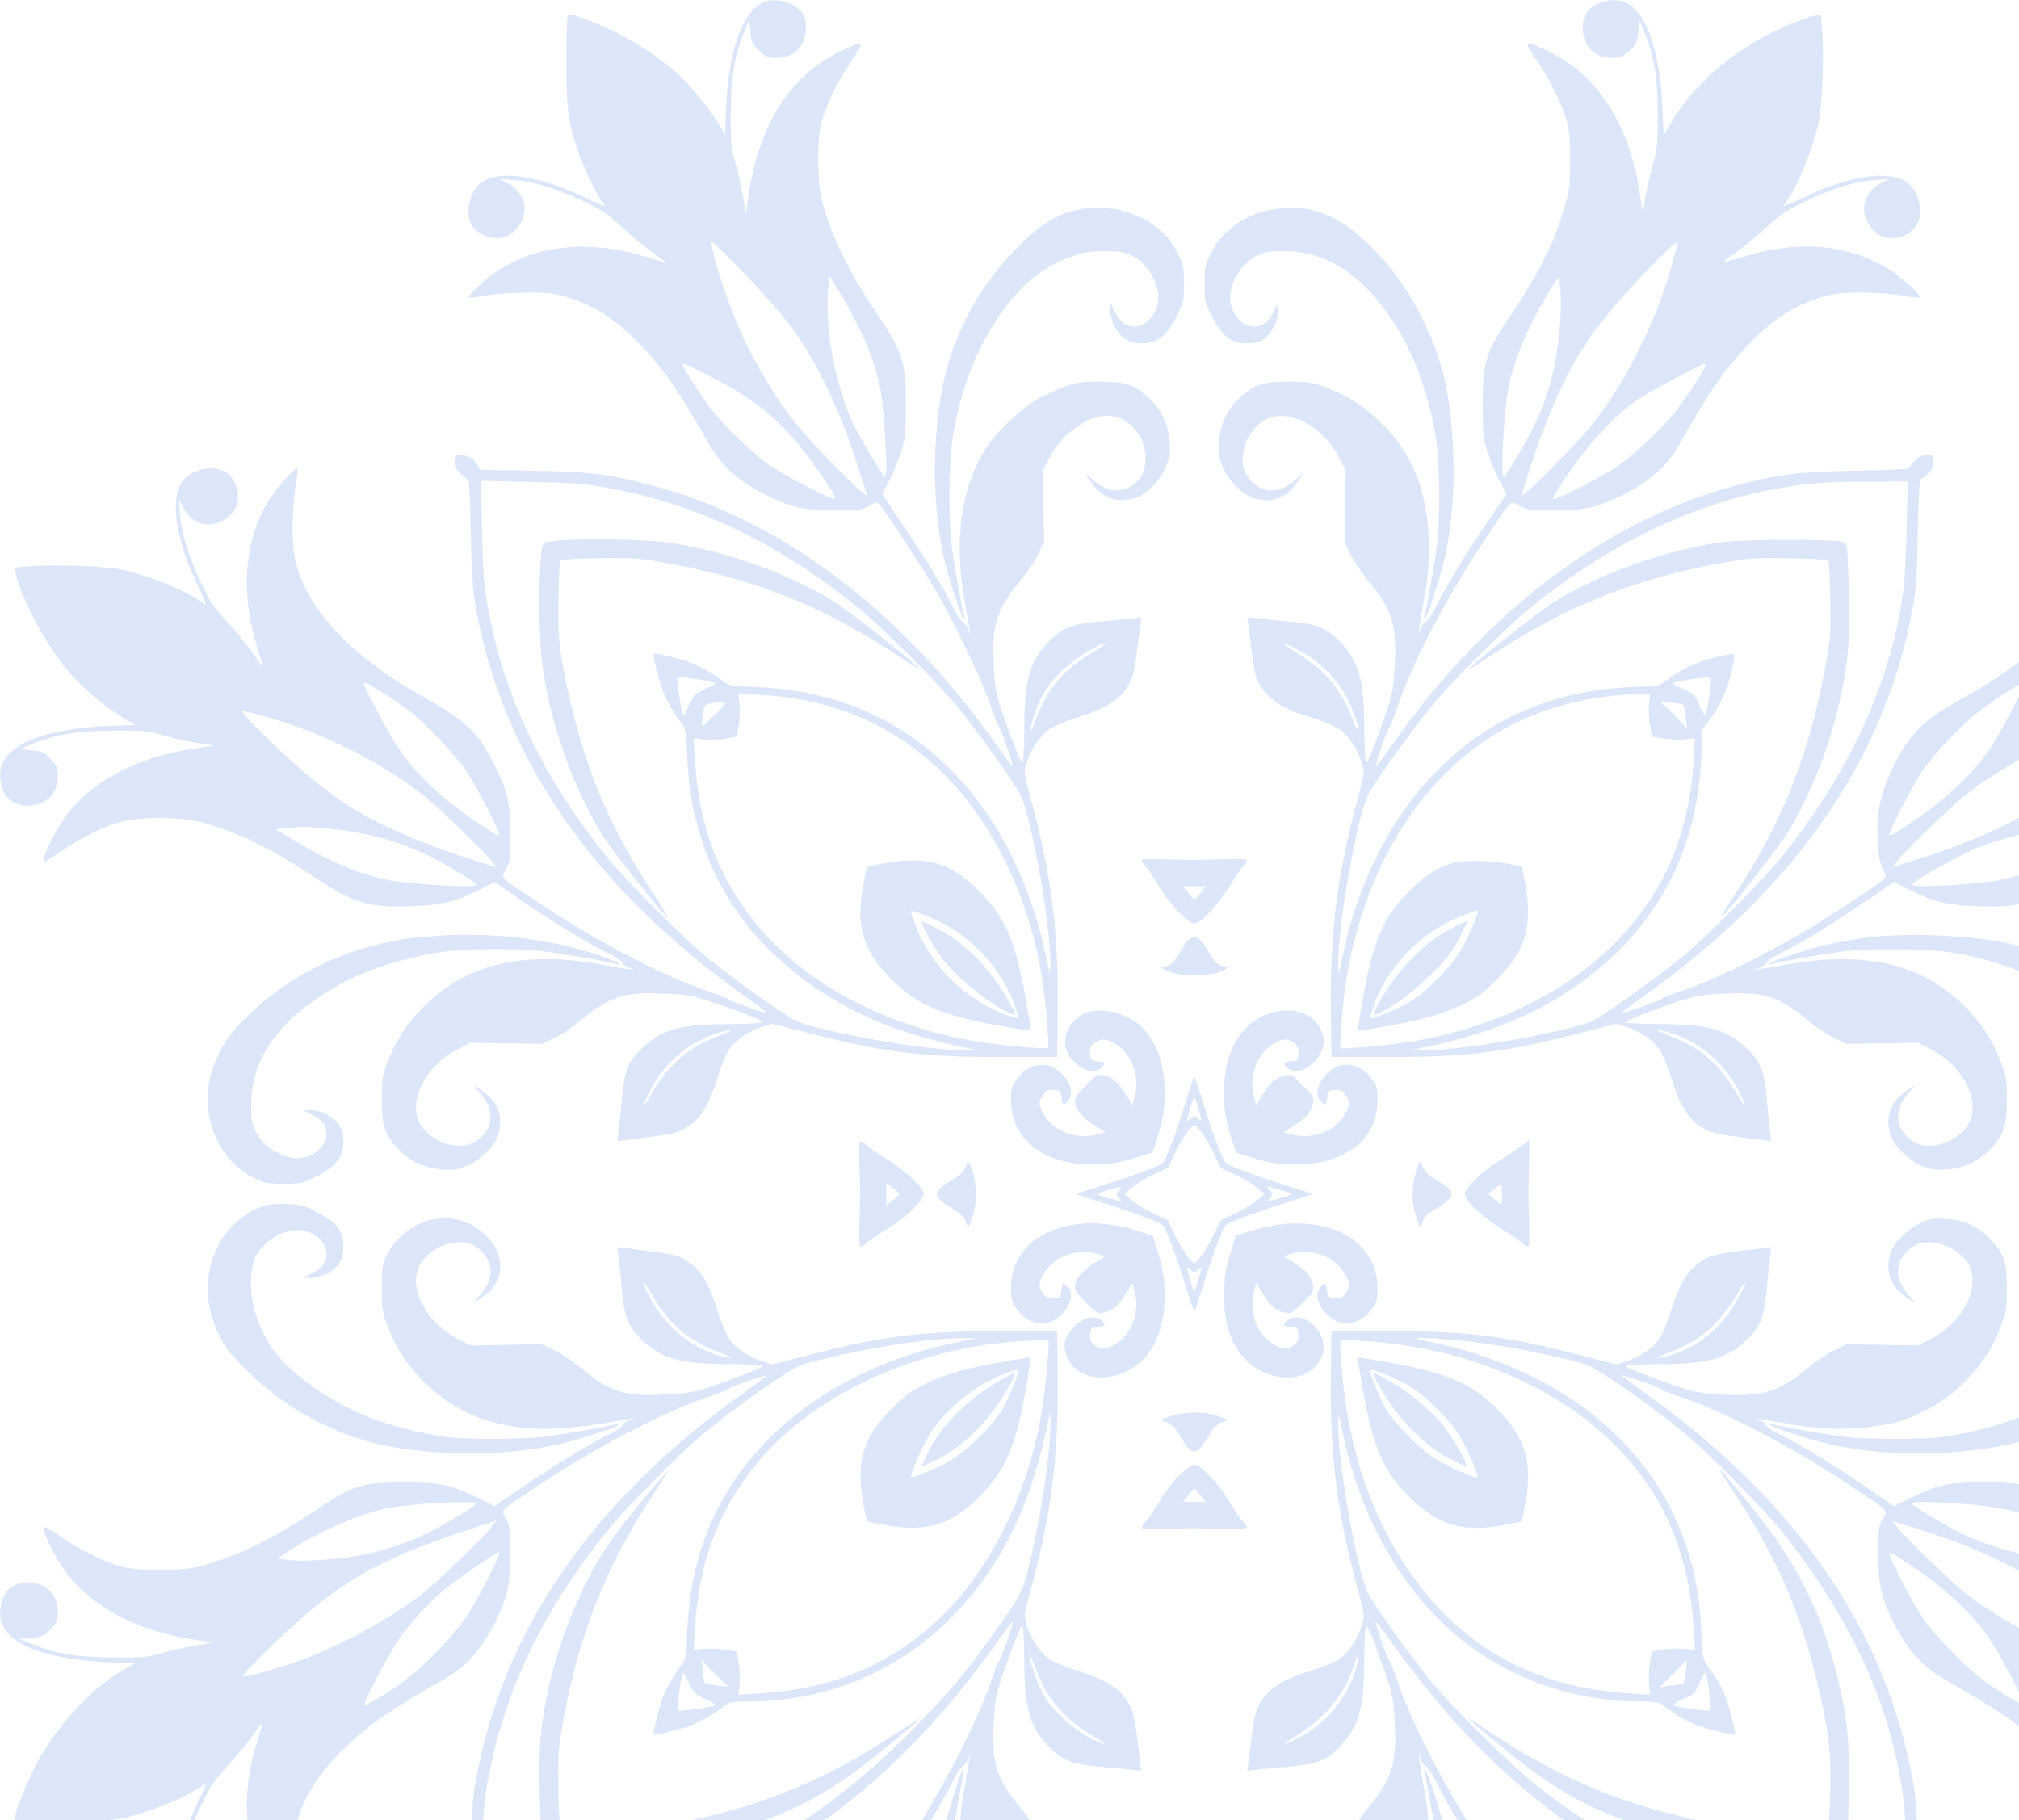 <svg width="295" height="266" viewBox="0 0 295 266" fill="none" xmlns="http://www.w3.org/2000/svg">
<g opacity="0.2" clip-path="url(#clip0_1122_11568)">
<path d="M111.38 0.41C108.381 1.91 106.445 7.554 106.091 15.815L105.927 19.769L105.327 18.651C104.346 16.824 101.619 13.334 99.738 11.48C96.084 7.935 90.576 4.582 85.396 2.755C83.351 2.019 83.106 1.992 82.942 2.401C82.833 2.646 82.751 5.672 82.751 9.135C82.751 15.897 82.996 17.669 84.414 22.005C85.15 24.186 86.923 27.948 87.823 29.23C88.123 29.612 88.341 30.021 88.341 30.075C88.341 30.157 86.95 29.584 85.287 28.766C78.607 25.576 72.745 24.786 70.236 26.749C68.627 28.03 67.946 30.948 68.846 32.72C69.855 34.656 72.936 35.446 74.626 34.192C77.489 32.066 77.271 28.357 74.162 26.776L72.936 26.149L75.062 26.312C78.007 26.531 81.361 27.567 85.232 29.421C88.068 30.784 88.886 31.357 91.094 33.401C92.512 34.683 94.584 36.373 95.702 37.137C96.82 37.9 97.502 38.446 97.202 38.364C96.902 38.282 95.402 37.846 93.848 37.382C84.523 34.629 75.853 36.21 69.991 41.718C69.064 42.59 68.382 43.381 68.464 43.462C68.546 43.544 69.636 43.435 70.918 43.217C72.172 42.972 74.817 42.781 76.753 42.754C79.643 42.726 80.679 42.835 82.424 43.299C86.705 44.499 90.031 46.653 93.821 50.661C97.175 54.205 99.165 57.095 103.609 64.921C105.409 68.111 107.89 70.319 111.925 72.337C115.579 74.164 117.433 74.573 121.877 74.573C125.476 74.573 125.94 74.518 127.003 73.945C128.148 73.346 128.203 73.318 128.585 73.809C129.812 75.309 135.428 84.034 137.037 86.842C139.818 91.777 143.526 99.548 144.671 102.929C145.217 104.565 145.844 106.119 146.007 106.337C146.362 106.773 148.107 111.817 147.943 111.981C147.889 112.036 146.907 110.7 145.735 109.036C131.693 89.051 113.725 75.609 94.612 70.755C88.613 69.229 85.969 68.929 77.816 68.792L70.154 68.656L69.691 67.838C69.173 66.993 68.3 66.529 67.183 66.529C66.61 66.529 66.528 66.666 66.528 67.511C66.528 68.247 66.719 68.683 67.373 69.283C67.837 69.719 68.328 70.074 68.437 70.074C68.546 70.074 68.709 73.537 68.791 77.763C68.9 83.979 69.037 86.106 69.5 88.696C73.454 110.809 86.677 129.895 109.008 145.709C110.698 146.908 112.007 147.917 111.98 147.972C111.816 148.108 106.772 146.363 106.336 146.009C106.118 145.818 105.082 145.381 104.018 145.054C97.584 142.982 87.359 137.693 78.934 132.076C72.636 127.877 73.181 128.422 73.944 127.004C74.517 125.941 74.571 125.478 74.571 121.878C74.571 117.216 74.135 115.444 71.954 111.218C69.609 106.746 68.028 105.301 61.211 101.457C53.359 97.04 47.442 91.586 44.825 86.379C43.216 83.189 42.698 80.816 42.752 76.754C42.78 74.791 42.971 72.173 43.216 70.919C43.434 69.638 43.543 68.547 43.461 68.465C43.161 68.165 40.135 71.655 39.017 73.537C35.773 79.044 35.173 86.406 37.354 93.795C37.817 95.376 38.281 96.903 38.363 97.203C38.444 97.503 37.899 96.821 37.136 95.704C36.372 94.586 34.682 92.513 33.4 91.096C31.355 88.887 30.783 88.069 29.42 85.234C27.566 81.362 26.475 77.844 26.284 74.982L26.148 72.937L26.775 74.164C28.356 77.272 32.064 77.49 34.191 74.627C35.445 72.937 34.655 69.856 32.719 68.847C30.947 67.947 28.029 68.629 26.747 70.237C24.784 72.746 25.575 78.608 28.765 85.261C29.583 86.951 30.156 88.342 30.074 88.342C30.019 88.342 29.61 88.124 29.229 87.824C26.911 86.215 21.867 84.17 17.859 83.27C15.623 82.752 7.907 82.452 4.472 82.752L2.127 82.943L2.318 83.87C2.808 86.597 6.026 92.922 8.725 96.521C11.124 99.739 14.914 103.12 18.404 105.137L19.767 105.928L15.814 106.092C8.861 106.392 3.681 107.809 1.472 110.018C0.191 111.327 -0.191 112.472 0.109 114.299C0.491 116.643 2.127 117.925 4.499 117.734C6.98 117.516 8.452 115.88 8.452 113.317C8.452 112.226 8.316 111.899 7.416 110.918C6.462 109.909 6.217 109.8 4.608 109.636L2.863 109.473L5.044 108.6C8.48 107.264 11.451 106.801 16.768 106.773C20.913 106.746 21.649 106.828 23.585 107.4C24.784 107.755 26.993 108.246 28.492 108.518L31.219 108.982L28.765 109.336C20.558 110.481 14.042 113.753 10.007 118.743C8.698 120.352 6.707 124.06 6.38 125.478C6.217 126.186 6.38 126.105 8.916 124.414C11.97 122.342 15.16 120.788 17.723 120.079C20.449 119.316 26.666 119.37 29.583 120.188C34.927 121.715 39.644 124.005 45.67 128.013C51.696 132.021 53.74 132.676 60.093 132.43C64.538 132.267 66.501 131.803 70.018 130.031L72.281 128.886L73.563 129.785C78.989 133.63 85.287 137.556 88.695 139.219C89.84 139.792 90.849 140.474 90.931 140.719C91.013 140.964 91.476 141.292 91.967 141.455C92.839 141.755 92.839 141.755 91.749 141.619C91.149 141.537 89.731 141.292 88.613 141.073C76.453 138.783 67.837 140.828 61.457 147.563C59.194 149.962 57.803 152.143 56.631 155.197C55.84 157.269 55.785 157.733 55.785 160.732C55.785 164.576 56.194 165.749 58.185 167.903C59.93 169.757 62.056 170.738 64.647 170.902C66.474 171.011 66.91 170.929 68.409 170.275C70.373 169.375 72.363 167.358 72.799 165.831C73.617 162.886 72.69 160.759 69.936 159.069L69.118 158.578L69.964 159.532C72.39 162.177 72.227 164.958 69.527 166.785C67.183 168.394 62.765 166.921 61.293 164.058C59.603 160.732 62.302 155.633 67.019 153.261L68.737 152.389L73.972 152.47L79.207 152.552L80.979 151.707C81.96 151.244 83.733 150.044 84.932 149.035C88.968 145.654 91.285 144.918 96.847 145.191C101.046 145.381 101.564 145.49 107.508 147.672C110.617 148.817 111.707 149.308 111.326 149.444C111.053 149.553 108.626 149.662 105.927 149.662C99.083 149.717 96.493 150.507 93.494 153.479C91.667 155.333 91.176 156.697 90.822 161.032C90.658 162.722 90.467 164.685 90.358 165.422L90.195 166.758L94.094 166.267C98.565 165.722 99.329 165.503 100.856 164.413C102.519 163.186 103.718 161.141 104.809 157.569C105.382 155.688 106.118 153.97 106.609 153.261C107.59 151.925 109.444 150.671 111.407 150.044L112.825 149.608L117.706 150.862C128.939 153.752 134.31 154.461 145.735 154.461H154.46L154.542 147.235C154.651 135.838 153.587 127.55 150.452 116.098C149.606 112.908 149.579 112.881 150.043 111.436C150.67 109.445 151.897 107.591 153.26 106.61C153.969 106.119 155.687 105.383 157.568 104.81C161.14 103.72 163.185 102.52 164.412 100.857C165.502 99.33 165.72 98.566 166.266 94.095L166.757 90.196L165.366 90.387C164.63 90.469 162.667 90.659 161.031 90.796C156.75 91.15 155.332 91.668 153.478 93.495C150.506 96.494 149.715 99.084 149.661 105.928C149.661 108.627 149.552 111.054 149.443 111.327C149.307 111.708 148.816 110.618 147.671 107.509C145.489 101.566 145.38 101.157 145.189 96.876C144.917 91.286 145.653 88.996 149.034 84.934C150.015 83.734 151.215 81.962 151.706 80.98L152.551 79.208L152.469 73.973L152.388 68.738L153.26 67.02C154.978 63.612 158.713 60.803 161.603 60.749C164.93 60.667 167.656 63.885 167.356 67.538C167.165 69.828 165.72 71.382 163.539 71.628C162.149 71.791 160.976 71.301 159.531 69.965L158.577 69.12L159.068 69.938C160.758 72.691 162.885 73.618 165.829 72.8C167.356 72.364 169.374 70.374 170.274 68.411C170.928 66.911 171.01 66.475 170.901 64.648C170.737 62.058 169.756 59.931 167.902 58.186C165.748 56.168 164.575 55.787 160.731 55.787C157.732 55.787 157.268 55.868 155.196 56.659C153.969 57.123 152.197 57.941 151.27 58.513C149.307 59.713 146.198 62.548 144.78 64.512C140.445 70.346 139.164 78.772 141.1 88.751C141.29 89.787 141.536 91.15 141.618 91.75C141.754 92.841 141.754 92.841 141.454 91.968C141.29 91.477 140.963 91.014 140.718 90.932C140.472 90.85 139.791 89.841 139.218 88.696C137.746 85.67 135.892 82.643 132.156 77.081L128.885 72.201L129.839 70.401C130.384 69.392 131.175 67.538 131.584 66.257C132.293 64.103 132.347 63.612 132.347 59.304C132.375 52.815 132.02 51.669 128.012 45.671C123.949 39.564 121.523 34.629 120.187 29.666C119.369 26.64 119.314 20.423 120.078 17.724C120.787 15.161 122.341 11.971 124.413 8.917C126.458 5.863 126.403 5.809 123.05 7.363C115.552 10.826 110.807 18.242 109.335 28.766L108.981 31.22L108.517 28.466C108.244 26.94 107.754 24.786 107.399 23.695C106.827 21.895 106.772 21.186 106.772 16.906C106.772 11.453 107.236 8.535 108.599 5.045L109.471 2.864L109.635 4.609C109.799 6.218 109.908 6.463 110.917 7.417C111.898 8.317 112.225 8.453 113.316 8.453C115.933 8.453 117.542 6.981 117.733 4.391C117.787 3.191 117.706 2.673 117.242 1.964C116.206 0.301 113.207 -0.49 111.38 0.41ZM108.272 39.482C114.816 46.189 117.46 49.761 120.65 56.305C122.695 60.504 124.086 64.075 125.776 69.474L126.731 72.528L125.749 71.737C124.386 70.646 118.496 64.593 116.751 62.467C113.534 58.595 110.071 52.815 107.836 47.58C106.472 44.39 104.864 39.754 104.4 37.655C104.264 36.973 104.073 36.183 103.991 35.91C103.909 35.665 103.964 35.446 104.1 35.446C104.236 35.446 106.118 37.246 108.272 39.482ZM125.149 47.171C126.921 50.715 127.958 53.578 128.557 56.495C129.266 60.013 129.812 70.019 129.266 69.692C128.857 69.419 125.449 63.639 124.577 61.758C122.014 56.059 120.541 48.207 120.978 42.508L121.141 40.3L122.341 42.181C123.022 43.19 124.277 45.453 125.149 47.171ZM103.418 54.832C111.216 58.731 115.306 62.385 120.487 70.156C122.314 72.909 122.423 73.155 121.496 72.8C119.832 72.173 114.516 69.392 112.771 68.22C110.562 66.775 106.091 62.548 104.155 60.095C102.737 58.35 99.792 53.796 99.792 53.387C99.792 53.033 99.874 53.06 103.418 54.832ZM88.641 71.273C101.592 73.537 113.725 79.344 125.422 88.832C128.775 91.559 136.655 99.412 139.791 103.174C142.245 106.092 147.207 112.963 148.707 115.498C149.497 116.807 149.906 118.061 150.752 121.878C152.388 129.24 153.56 137.42 153.478 141.373C153.451 142.546 153.369 142.273 152.769 139.465C151.324 132.403 148.27 124.932 144.562 119.397C136.573 107.509 125.013 101.02 110.753 100.42C106.609 100.257 106.554 100.257 105.436 99.384C103.855 98.212 102.628 97.53 100.883 96.821C99.519 96.303 95.675 95.349 95.511 95.513C95.348 95.676 96.302 99.521 96.82 100.884C97.529 102.629 98.211 103.856 99.383 105.437C100.256 106.555 100.256 106.61 100.419 110.754C101.019 125.096 107.508 136.575 119.56 144.645C125.667 148.735 132.211 151.271 141.509 153.207L142.736 153.452L141.372 153.479C137.501 153.561 129.266 152.416 121.877 150.753C118.06 149.908 116.806 149.499 115.47 148.708C112.989 147.235 106.118 142.246 103.119 139.765C99.383 136.656 91.585 128.804 88.831 125.423C79.343 113.753 73.535 101.593 71.272 88.642C70.672 85.288 70.536 83.516 70.427 77.463L70.263 70.265L77.462 70.428C83.515 70.537 85.287 70.674 88.641 71.273ZM161.412 94.177C161.412 94.231 160.84 94.64 160.131 95.049C155.441 97.748 153.096 100.475 151.297 105.246C150.343 107.782 150.261 107.019 151.188 104.238C152.088 101.593 153.287 99.766 155.441 97.748C157.295 96.031 161.412 93.549 161.412 94.177ZM101.973 99.275C103.255 99.466 104.4 99.684 104.509 99.793C104.618 99.902 103.991 100.311 103.064 100.693C101.51 101.375 101.374 101.511 100.692 103.065C100.31 103.992 99.901 104.619 99.792 104.51C99.629 104.319 98.974 100.202 98.974 99.302C98.974 98.894 99.083 98.894 101.973 99.275ZM56.031 101.293C57.34 102.111 59.166 103.392 60.093 104.129C62.575 106.119 66.501 110.291 68.109 112.663C69.391 114.544 72.145 119.724 72.799 121.497C73.154 122.424 72.908 122.315 70.154 120.488C64.565 116.753 60.53 112.963 58.021 109.064C56.74 107.101 53.168 100.366 53.168 99.93C53.168 99.603 53.768 99.875 56.031 101.293ZM116.479 102.138C129.975 104.456 140.445 112.69 146.962 126.077C150.397 133.139 152.333 140.555 152.987 149.199C153.124 151.298 153.206 153.07 153.151 153.152C152.906 153.37 145.38 152.689 142.436 152.171C128.912 149.798 117.351 143.555 110.317 134.802C104.836 127.959 102.11 120.542 101.537 110.999L101.346 107.891L102.9 108.055C103.773 108.137 105.191 108.082 106.063 107.918L107.645 107.646L107.917 106.064C108.081 105.192 108.135 103.774 108.054 102.902L107.89 101.347L110.998 101.538C112.716 101.62 115.17 101.893 116.479 102.138ZM104.509 104.401C103.5 105.437 102.628 106.201 102.573 106.092C102.546 105.983 102.601 105.219 102.71 104.401C102.928 102.929 102.928 102.929 104.018 102.765C106.527 102.384 106.527 102.384 104.509 104.401ZM39.017 104.81C47.197 107.046 56.467 111.763 62.438 116.698C64.592 118.498 70.645 124.36 71.736 125.75L72.526 126.732L69.473 125.777C62.356 123.569 55.731 120.733 51.396 118.061C48.042 115.989 44.197 112.854 39.753 108.573C36.072 104.974 35.091 103.883 35.527 103.883C35.582 103.883 37.136 104.292 39.017 104.81ZM47.851 121.088C54.586 121.66 60.284 123.487 65.901 126.841C70.318 129.486 70.345 129.513 68.028 129.513C64.974 129.513 58.648 128.995 56.549 128.559C52.459 127.741 47.987 125.832 42.861 122.724L40.299 121.197L41.907 121.033C42.78 120.951 43.734 120.87 44.034 120.842C44.334 120.815 46.052 120.924 47.851 121.088ZM105.245 151.298C100.474 153.098 97.747 155.442 95.021 160.132C93.876 162.15 93.876 161.441 95.075 159.178C97.093 155.333 100.637 152.307 104.7 151.025C107.099 150.262 107.481 150.453 105.245 151.298Z" fill="#4B87E1"/>
<path d="M81.061 79.044C80.297 79.153 79.561 79.317 79.452 79.426C78.661 80.216 78.579 92.65 79.316 97.748C80.543 106.037 83.733 115.007 87.823 121.742C89.159 123.978 97.311 134.257 97.556 134.039C97.584 133.984 96.738 132.539 95.621 130.849C89.349 121.251 85.941 113.481 83.46 103.011C81.824 96.167 81.47 93.359 81.579 87.469C81.633 84.524 81.77 82.016 81.879 81.88C82.015 81.771 84.523 81.607 87.441 81.58C91.967 81.498 93.276 81.552 96.22 82.07C109.962 84.443 120.132 88.451 131.42 95.976C132.702 96.821 133.929 97.612 134.147 97.748C136.355 98.948 124.004 89.16 121.332 87.578C114.243 83.406 105.163 80.271 96.984 79.208C93.712 78.799 84.005 78.69 81.061 79.044Z" fill="#4B87E1"/>
<path d="M129.103 126.159C127.903 126.377 126.84 126.623 126.731 126.732C126.431 127.032 125.695 131.694 125.695 133.248C125.695 137.065 127.003 139.874 130.302 143.173C134.065 146.936 137.719 148.462 146.907 150.044C148.898 150.398 150.561 150.644 150.588 150.589C150.643 150.562 150.343 148.599 149.934 146.281C148.407 137.583 146.934 134.121 143.145 130.303C138.973 126.05 135.428 125.014 129.103 126.159ZM136.165 134.175C141.345 136.356 145.898 140.964 147.916 146.063C149.007 148.817 149.034 148.953 148.27 148.735C142.027 146.854 136.683 142.082 134.174 136.166C133.738 135.129 133.302 133.984 133.193 133.657C133.029 133.057 133.056 133.03 133.656 133.194C133.983 133.303 135.128 133.739 136.165 134.175Z" fill="#4B87E1"/>
<path d="M134.692 134.857C134.692 135.429 137.146 139.546 138.237 140.801C140.827 143.773 145.462 147.317 147.889 148.217C148.598 148.49 148.407 147.999 146.771 145.272C144.371 141.264 140.691 137.638 137.173 135.811C134.992 134.666 134.692 134.557 134.692 134.857Z" fill="#4B87E1"/>
<path d="M233.476 0.546C231.84 1.283 231.158 2.455 231.267 4.391C231.458 6.981 233.067 8.453 235.684 8.453C236.775 8.453 237.102 8.317 238.083 7.417C239.092 6.463 239.201 6.218 239.365 4.609L239.528 2.864L240.401 5.045C241.737 8.481 242.201 11.453 242.228 16.77C242.228 21.132 242.173 21.596 241.383 24.54C240.919 26.285 240.428 28.466 240.319 29.393C240.237 30.348 240.101 31.057 240.047 31.029C239.992 30.975 239.774 29.666 239.556 28.085C238.029 17.942 233.312 10.771 225.95 7.363C222.597 5.809 222.542 5.863 224.587 8.917C226.659 11.971 228.213 15.161 228.922 17.724C229.304 19.06 229.44 20.45 229.413 23.45C229.413 26.912 229.331 27.73 228.677 30.021C227.232 35.119 225.078 39.509 220.988 45.671C216.98 51.669 216.625 52.815 216.653 59.304C216.653 63.612 216.707 64.103 217.416 66.257C217.825 67.538 218.616 69.392 219.161 70.401L220.143 72.255L219.216 73.537C215.371 78.99 211.445 85.261 209.782 88.696C209.209 89.841 208.527 90.85 208.282 90.932C208.037 91.014 207.71 91.477 207.546 91.968C207.273 92.786 207.273 92.759 207.41 91.614C207.491 90.932 207.71 89.596 207.9 88.614C209.509 80.789 208.882 73.1 206.264 67.892C204.928 65.248 203.62 63.503 201.302 61.322C198.985 59.14 196.776 57.777 193.804 56.659C191.732 55.868 191.268 55.787 188.269 55.787C184.425 55.787 183.252 56.168 181.098 58.186C179.244 59.931 178.263 62.058 178.099 64.648C177.99 66.475 178.072 66.911 178.726 68.411C179.626 70.374 181.644 72.364 183.17 72.8C186.115 73.618 188.242 72.691 189.932 69.937L190.423 69.12L189.469 69.965C186.824 72.391 184.043 72.228 182.216 69.528C180.607 67.184 182.08 62.767 184.943 61.294C188.269 59.604 193.368 62.303 195.74 67.02L196.612 68.738L196.531 73.973L196.449 79.208L197.294 80.98C197.785 81.962 198.985 83.734 199.966 84.933C203.347 88.996 204.083 91.286 203.811 96.849C203.62 101.048 203.511 101.566 201.329 107.509C200.184 110.618 199.693 111.708 199.557 111.327C199.448 111.054 199.339 108.627 199.339 105.928C199.284 99.084 198.494 96.494 195.522 93.495C193.668 91.668 192.25 91.15 187.969 90.796C186.333 90.659 184.37 90.469 183.634 90.387L182.243 90.196L182.734 94.095C183.28 98.566 183.498 99.33 184.588 100.857C185.815 102.52 187.86 103.72 191.432 104.81C193.313 105.383 195.031 106.119 195.74 106.61C197.103 107.591 198.33 109.445 198.957 111.436C199.421 112.881 199.393 112.908 198.548 116.098C195.413 127.55 194.349 135.838 194.458 147.235L194.54 154.461H203.265C214.69 154.461 220.061 153.752 231.294 150.862L236.175 149.608L237.593 150.044C239.556 150.671 241.41 151.925 242.391 153.261C242.882 153.97 243.618 155.688 244.191 157.569C245.282 161.141 246.481 163.186 248.144 164.413C249.671 165.503 250.435 165.722 254.906 166.267L258.805 166.758L258.642 165.422C258.533 164.685 258.342 162.722 258.178 161.032C257.824 156.697 257.333 155.333 255.506 153.479C252.507 150.507 249.917 149.717 243.073 149.662C240.374 149.662 237.947 149.553 237.674 149.444C237.293 149.308 238.383 148.817 241.492 147.672C247.436 145.49 247.954 145.381 252.152 145.191C257.715 144.918 260.032 145.654 264.068 149.035C265.267 150.044 267.04 151.244 268.021 151.707L269.793 152.552L275.028 152.47L280.263 152.389L281.981 153.261C286.698 155.633 289.397 160.732 287.707 164.058C286.235 166.921 281.817 168.394 279.473 166.785C276.773 164.958 276.61 162.177 279.036 159.532L279.882 158.578L279.064 159.069C276.31 160.759 275.383 162.886 276.201 165.831C276.637 167.358 278.627 169.375 280.591 170.275C282.09 170.929 282.526 171.011 284.353 170.902C286.943 170.738 289.07 169.757 290.815 167.903C292.833 165.749 293.215 164.576 293.215 160.732C293.215 157.733 293.133 157.269 292.342 155.197C291.197 152.171 289.834 149.962 287.543 147.563C281.163 140.828 272.547 138.783 260.387 141.073C259.269 141.292 257.851 141.537 257.251 141.619C256.161 141.755 256.161 141.755 257.033 141.455C257.524 141.292 257.987 140.964 258.069 140.719C258.151 140.474 259.16 139.792 260.305 139.219C263.331 137.747 266.358 135.893 271.92 132.158L276.746 128.913L279.009 130.031C282.499 131.803 284.49 132.267 288.907 132.43C295.232 132.676 297.304 132.049 303.33 128.013C309.492 123.923 313.882 121.769 318.981 120.324C321.271 119.67 322.089 119.588 325.552 119.588C328.551 119.561 329.941 119.697 331.277 120.079C333.84 120.788 337.03 122.342 340.084 124.414C342.62 126.105 342.783 126.186 342.62 125.478C342.293 124.06 340.302 120.352 338.993 118.743C335.04 113.89 328.796 110.645 320.916 109.445L317.808 108.982L320.507 108.518C322.007 108.246 324.216 107.755 325.415 107.4C327.351 106.828 328.087 106.746 332.232 106.773C337.548 106.801 340.52 107.264 343.956 108.6L346.137 109.473L344.392 109.636C342.783 109.8 342.538 109.909 341.556 110.945C340.52 112.063 340.493 112.172 340.602 113.672C340.738 115.498 341.447 116.698 342.838 117.352C344.119 117.952 345.946 117.898 347.037 117.243C348.755 116.207 349.491 113.317 348.564 111.354C347.146 108.409 341.447 106.446 333.186 106.092L329.232 105.928L330.732 105.056C335.394 102.356 339.484 98.185 342.674 92.922C344.528 89.869 346.819 84.552 346.819 83.325C346.819 82.452 334.931 82.398 331.141 83.27C327.133 84.17 322.089 86.215 319.771 87.824C319.39 88.124 318.981 88.342 318.926 88.342C318.844 88.342 319.417 86.951 320.235 85.261C323.425 78.608 324.216 72.746 322.252 70.237C320.971 68.629 318.053 67.947 316.281 68.847C314.345 69.856 313.555 72.937 314.809 74.627C316.936 77.49 320.644 77.272 322.225 74.164L322.852 72.937L322.716 74.982C322.525 77.844 321.434 81.362 319.58 85.234C318.217 88.069 317.645 88.887 315.6 91.096C314.318 92.513 312.628 94.586 311.864 95.704C311.101 96.821 310.555 97.503 310.637 97.203C310.719 96.903 311.155 95.403 311.619 93.904C313.991 85.833 313.2 78.362 309.328 72.528C308.129 70.728 305.784 68.22 305.511 68.465C305.457 68.547 305.566 69.638 305.784 70.919C306.029 72.173 306.22 74.791 306.247 76.754C306.302 80.816 305.784 83.189 304.175 86.379C301.558 91.586 295.641 97.04 287.789 101.457C282.935 104.183 281.436 105.246 279.991 106.855C277.51 109.636 275.492 113.726 274.647 117.625C274.047 120.515 274.265 125.45 275.083 127.004C275.819 128.422 276.364 127.877 270.066 132.076C261.641 137.693 251.416 142.982 244.982 145.054C243.946 145.381 242.882 145.818 242.664 146.009C242.228 146.363 237.184 148.108 237.02 147.972C236.993 147.917 238.302 146.908 239.992 145.709C262.295 129.922 275.546 110.809 279.5 88.696C279.963 86.106 280.1 83.979 280.209 77.763C280.291 73.537 280.454 70.074 280.563 70.074C280.672 70.074 281.163 69.719 281.627 69.283C282.281 68.683 282.472 68.247 282.472 67.511C282.472 66.556 282.445 66.529 281.49 66.529C280.754 66.529 280.318 66.72 279.718 67.374C279.282 67.838 278.927 68.329 278.927 68.438C278.927 68.547 275.465 68.71 271.238 68.792C263.031 68.929 260.387 69.228 254.443 70.728C235.248 75.609 217.225 89.105 203.211 109.118C202.066 110.754 201.084 112.036 201.057 111.981C200.893 111.817 202.638 106.773 202.993 106.337C203.156 106.119 203.647 104.892 204.083 103.61C206.237 97.094 211.309 87.333 216.925 78.935C221.124 72.637 220.579 73.182 221.997 73.945C223.06 74.518 223.524 74.573 227.123 74.573C231.567 74.573 233.421 74.164 237.075 72.337C241.11 70.319 243.591 68.111 245.391 64.921C249.835 57.095 251.825 54.205 255.179 50.661C258.969 46.653 262.295 44.499 266.576 43.299C268.321 42.835 269.357 42.726 272.247 42.754C274.21 42.781 276.828 42.972 278.082 43.217C279.364 43.435 280.454 43.544 280.536 43.49C280.781 43.217 278.273 40.872 276.473 39.673C270.611 35.774 263.195 34.983 255.07 37.41C253.57 37.846 252.098 38.282 251.798 38.364C251.498 38.446 252.18 37.9 253.298 37.137C254.416 36.373 256.488 34.683 257.906 33.401C260.114 31.357 260.932 30.784 263.768 29.421C267.639 27.567 270.993 26.531 273.938 26.312L276.064 26.149L274.837 26.776C271.729 28.357 271.511 32.066 274.374 34.192C276.064 35.446 279.145 34.656 280.154 32.72C281.054 30.948 280.372 28.03 278.764 26.749C276.255 24.786 270.393 25.576 263.74 28.766C262.05 29.584 260.659 30.157 260.659 30.075C260.659 30.021 260.877 29.612 261.177 29.23C262.786 26.912 264.831 21.841 265.731 17.86C266.222 15.597 266.549 7.881 266.249 4.5L266.058 2.128L265.131 2.291C264.64 2.4 263.168 2.891 261.886 3.409C254.061 6.572 247.599 11.944 243.864 18.405L243.073 19.769L242.909 15.815C242.555 7.554 240.592 1.855 237.647 0.437C236.42 -0.135 234.893 -0.108 233.476 0.546ZM245.118 35.528C245.118 35.583 244.709 37.137 244.191 39.018C241.955 47.171 237.211 56.495 232.303 62.439C230.504 64.593 224.641 70.646 223.251 71.737L222.269 72.528L223.224 69.474C225.432 62.358 228.268 55.732 230.94 51.397C233.012 48.043 236.148 44.199 240.428 39.754C244.027 36.074 245.118 35.092 245.118 35.528ZM227.913 47.689C227.477 52.951 226.577 56.714 224.669 61.131C223.66 63.421 220.224 69.365 219.734 69.692C219.188 70.019 219.734 60.013 220.443 56.495C221.261 52.406 223.415 47.361 226.386 42.59L227.804 40.327L227.995 42.317C228.104 43.408 228.077 45.835 227.913 47.689ZM249.208 53.387C249.208 53.796 246.263 58.35 244.845 60.095C242.937 62.521 238.465 66.72 236.257 68.192C234.484 69.365 229.168 72.173 227.504 72.8C226.577 73.155 226.686 72.909 228.513 70.156C232.003 64.921 235.902 60.694 239.392 58.322C241.028 57.232 248.526 53.196 249.017 53.169C249.126 53.169 249.208 53.278 249.208 53.387ZM278.573 77.49C278.409 84.933 278.055 88.042 276.719 93.522C274.129 104.019 268.594 114.844 260.823 124.605C257.796 128.422 249.917 136.384 245.881 139.765C242.882 142.246 235.984 147.235 233.53 148.708C232.194 149.499 230.94 149.908 227.123 150.753C219.734 152.416 211.499 153.561 207.628 153.479L206.264 153.452L207.491 153.207C216.816 151.271 223.442 148.681 229.604 144.563C241.492 136.575 247.981 124.987 248.581 110.754L248.744 106.582L249.808 105.165C250.98 103.61 251.934 101.729 252.589 99.657C253.161 97.912 253.543 95.731 253.325 95.594C253.025 95.431 249.644 96.222 248.117 96.821C246.372 97.53 245.145 98.212 243.564 99.384C242.446 100.257 242.391 100.257 238.247 100.42C223.987 101.02 212.481 107.482 204.465 119.397C200.73 124.932 197.676 132.348 196.231 139.465C195.631 142.273 195.549 142.546 195.522 141.373C195.44 137.42 196.749 128.313 198.357 121.333C199.094 118.116 199.557 116.725 200.293 115.471C201.766 113.017 206.755 106.119 209.236 103.12C212.345 99.384 220.197 91.586 223.578 88.832C235.002 79.535 247.49 73.537 259.651 71.41C264.422 70.565 266.358 70.428 272.902 70.374L278.736 70.346L278.573 77.49ZM189.878 95.076C193.75 97.121 196.858 100.884 198.057 104.947C198.766 107.346 198.521 107.455 197.676 105.165C196.476 101.947 194.295 98.839 192.032 97.176C191.023 96.412 189.605 95.458 188.896 95.049C187.669 94.34 187.369 94.067 187.751 94.067C187.833 94.067 188.787 94.531 189.878 95.076ZM250.026 99.302C250.026 100.202 249.371 104.319 249.208 104.51C249.099 104.619 248.69 103.992 248.308 103.065C247.626 101.511 247.49 101.375 245.936 100.693C245.036 100.311 244.355 99.902 244.436 99.821C244.627 99.657 248.035 99.057 249.29 99.003C249.726 99.003 250.026 99.112 250.026 99.302ZM295.832 99.93C295.832 100.366 292.26 107.1 290.979 109.064C288.47 112.963 284.435 116.753 278.846 120.488C276.092 122.315 275.846 122.424 276.201 121.497C276.828 119.834 279.636 114.517 280.809 112.744C282.281 110.536 286.48 106.064 288.907 104.156C290.652 102.738 295.205 99.793 295.614 99.793C295.723 99.793 295.832 99.848 295.832 99.93ZM240.946 102.956C240.865 103.774 240.919 105.192 241.083 106.064L241.355 107.646L242.937 107.918C243.809 108.082 245.227 108.137 246.1 108.055L247.654 107.891L247.463 110.999C247.136 116.671 246.018 121.497 244 126.159C238.165 139.438 224.369 149.062 206.564 152.171C203.62 152.689 196.094 153.37 195.849 153.152C195.631 152.907 196.312 145.381 196.831 142.437C199.884 124.987 209.127 111.408 222.078 105.355C227.259 102.956 233.257 101.593 239.229 101.457L241.11 101.429L240.946 102.956ZM245.963 103.038C246.072 103.12 246.236 103.938 246.318 104.837L246.481 106.473L245.554 105.437C245.036 104.865 244.136 103.965 243.564 103.447L242.528 102.52L244.164 102.683C245.063 102.765 245.881 102.929 245.963 103.038ZM313.555 104.129C313.555 104.51 305.675 112.063 303.194 114.053C296.977 119.043 289.943 122.533 279.527 125.777L276.473 126.732L277.264 125.75C278.355 124.36 284.408 118.498 286.562 116.698C292.478 111.817 301.721 107.1 309.874 104.837C313.582 103.801 313.555 103.801 313.555 104.129ZM307.829 121.06C308.783 121.088 308.783 121.088 306.875 122.287C302.185 125.287 296.568 127.741 292.451 128.559C288.797 129.295 278.982 129.813 279.336 129.24C279.745 128.586 286.616 124.796 289.234 123.76C294.114 121.851 300.794 120.679 305.102 120.951C306.084 121.006 307.311 121.06 307.829 121.06ZM244.055 150.944C248.144 152.143 251.88 155.252 253.925 159.178C255.124 161.441 255.124 162.15 253.952 160.132C251.198 155.415 248.499 153.07 243.755 151.298C241.519 150.453 241.682 150.262 244.055 150.944Z" fill="#4B87E1"/>
<path d="M251.798 79.208C243.537 80.38 234.648 83.461 227.668 87.578C224.996 89.16 212.645 98.948 214.853 97.748C215.071 97.612 216.298 96.821 217.58 95.976C228.84 88.478 239.174 84.388 252.752 82.07C255.615 81.58 257.006 81.498 261.532 81.58C264.477 81.634 266.985 81.771 267.121 81.88C267.23 82.016 267.394 84.524 267.421 87.496C267.503 92.295 267.448 93.249 266.821 96.794C264.367 110.509 260.305 120.624 252.725 131.885C251.962 133.003 251.389 133.957 251.444 134.039C251.716 134.284 260.114 123.569 261.45 121.279C265.676 114.053 268.675 105.328 269.793 96.958C270.175 94.149 270.23 92.132 270.148 86.869C270.066 83.243 269.93 80.08 269.821 79.835C269.712 79.589 269.412 79.289 269.166 79.18C268.239 78.799 254.661 78.799 251.798 79.208Z" fill="#4B87E1"/>
<path d="M212.536 126.05C210.082 126.704 208.282 127.849 205.828 130.303C202.066 134.093 200.593 137.556 199.066 146.281C198.657 148.599 198.357 150.562 198.412 150.589C198.548 150.753 205.692 149.444 208.446 148.735C210 148.353 212.29 147.508 213.735 146.799C215.889 145.736 216.734 145.109 218.67 143.173C223.087 138.756 224.096 135.048 222.678 128.286L222.351 126.65L220.715 126.295C218.207 125.777 214.117 125.641 212.536 126.05ZM215.944 133.221C215.944 133.684 214.362 137.283 213.408 138.919C212.099 141.21 208.309 145.054 206.046 146.39C204.628 147.235 202.229 148.271 200.73 148.735C200.13 148.899 200.102 148.871 200.266 148.271C201.275 144.945 202.911 142.109 205.392 139.437C207.6 137.065 210.218 135.266 213.299 133.984C215.589 133.057 215.944 132.948 215.944 133.221Z" fill="#4B87E1"/>
<path d="M211.772 135.838C208.282 137.665 204.629 141.291 202.229 145.272C200.593 147.999 200.402 148.49 201.111 148.217C203.156 147.453 206.264 145.19 209.018 142.464C211.445 140.037 212.236 139.056 213.163 137.229C213.79 136.029 214.308 134.939 214.308 134.857C214.308 134.557 213.899 134.72 211.772 135.838Z" fill="#4B87E1"/>
<path d="M157.432 30.675C154.269 31.356 152.033 32.747 148.734 36.101C144.371 40.463 141.399 45.18 139.245 50.988C136.274 58.977 135.755 72.2 137.964 81.798C138.646 84.661 140.391 90.005 140.745 90.386C140.936 90.577 140.99 90.441 140.854 89.978C140.418 88.233 139.327 81.934 139.027 79.48C138.564 75.609 138.646 67.838 139.164 64.212C140.118 57.695 142.408 51.533 145.68 46.625C148.87 41.854 152.251 39.018 156.477 37.518C158.468 36.837 159.231 36.7 161.412 36.7C163.566 36.7 164.221 36.809 165.311 37.328C167.302 38.309 168.829 40.436 169.21 42.781C169.592 45.153 167.82 47.716 165.802 47.716C164.493 47.716 163.73 47.143 162.912 45.589L162.258 44.308L162.23 45.398C162.23 46.87 163.212 48.779 164.384 49.543C165.066 50.006 165.693 50.17 166.893 50.17C169.101 50.17 170.437 49.134 171.91 46.243C172.946 44.171 173 44.008 173 41.472C173 39.045 172.919 38.691 172.101 37.028C170.519 33.81 167.384 31.52 163.457 30.675C161.167 30.184 159.64 30.184 157.432 30.675Z" fill="#4B87E1"/>
<path d="M185.434 30.702C181.616 31.52 178.454 33.865 176.899 37.028C176.081 38.691 176 39.045 176 41.472C176 44.008 176.054 44.171 177.09 46.243C178.563 49.134 179.899 50.17 182.107 50.17C183.307 50.17 183.934 50.006 184.616 49.543C185.788 48.779 186.77 46.87 186.77 45.398L186.742 44.308L186.088 45.589C185.27 47.143 184.507 47.716 183.198 47.716C181.18 47.716 179.408 45.153 179.79 42.781C180.171 40.436 181.698 38.309 183.689 37.328C184.779 36.809 185.434 36.7 187.588 36.7C194.513 36.7 200.348 41.008 205.119 49.624C207.301 53.605 209.1 59.195 209.836 64.293C210.382 68.083 210.436 75.499 209.973 79.48C209.673 81.934 208.582 88.205 208.146 89.978C208.009 90.441 208.064 90.577 208.255 90.386C208.609 90.005 210.354 84.661 211.036 81.798C212.399 75.936 212.754 68.41 211.99 61.239C211.472 56.413 210.654 53.033 209.018 49.161C206.701 43.681 203.838 39.454 199.775 35.528C195.14 31.056 190.696 29.557 185.434 30.702Z" fill="#4B87E1"/>
<path d="M166.893 125.995C167.029 126.268 167.247 126.568 167.411 126.65C167.547 126.732 168.42 128.04 169.347 129.513C171.037 132.294 173.573 134.966 174.5 134.966C175.427 134.966 177.963 132.294 179.653 129.513C180.58 128.04 181.453 126.732 181.589 126.65C181.753 126.568 181.971 126.268 182.107 125.995C182.352 125.532 182.162 125.505 178.644 125.586C176.599 125.641 174.718 125.668 174.5 125.668C174.282 125.668 172.401 125.641 170.356 125.586C166.838 125.505 166.647 125.532 166.893 125.995ZM175.4 130.467C174.991 130.985 174.582 131.421 174.5 131.421C174.418 131.421 174.009 130.985 173.6 130.467L172.837 129.513H174.5H176.163L175.4 130.467Z" fill="#4B87E1"/>
<path d="M61.893 136.902C50.959 137.883 41.089 142.764 34.246 150.507C32.392 152.607 30.892 155.824 30.483 158.578C29.665 164.167 32.419 169.839 37.027 172.102C38.69 172.92 39.044 173.001 41.471 173.001C44.007 173.001 44.17 172.947 46.242 171.911C49.133 170.438 50.169 169.102 50.169 166.894C50.169 165.694 50.005 165.067 49.542 164.386C48.778 163.213 46.87 162.232 45.397 162.232L44.307 162.259L45.588 162.913C47.142 163.731 47.715 164.495 47.715 165.803C47.715 167.821 45.152 169.593 42.78 169.212C40.435 168.83 38.308 167.303 37.327 165.313C36.809 164.222 36.7 163.568 36.7 161.414C36.7 154.488 41.008 148.653 49.623 143.882C53.522 141.728 59.03 139.956 64.102 139.192C67.81 138.62 75.444 138.538 79.479 139.028C81.933 139.328 88.232 140.419 89.977 140.855C91.503 141.264 89.977 140.446 87.659 139.656C80.052 137.038 71.136 136.084 61.893 136.902Z" fill="#4B87E1"/>
<path d="M272.656 137.038C271.075 137.229 268.621 137.665 267.203 137.992C264.286 138.647 259.023 140.337 258.614 140.773C258.424 140.937 258.56 140.992 259.023 140.855C260.741 140.419 267.067 139.328 269.521 139.028C273.365 138.565 281.436 138.647 284.926 139.165C296.023 140.855 306.084 146.581 310.228 153.507C310.528 154.025 311.128 155.442 311.537 156.642C312.546 159.614 312.6 163.349 311.673 165.313C310.692 167.303 308.565 168.83 306.22 169.212C303.848 169.593 301.285 167.821 301.285 165.803C301.285 164.495 301.858 163.731 303.412 162.913L304.693 162.259L303.603 162.232C302.13 162.232 300.222 163.213 299.458 164.386C298.995 165.067 298.831 165.694 298.831 166.894C298.831 169.102 299.867 170.438 302.757 171.911C304.83 172.947 304.993 173.001 307.529 173.001C309.956 173.001 310.31 172.92 311.973 172.102C315.327 170.466 317.563 167.303 318.381 163.05C319.008 159.941 318.626 157.242 317.072 154.052C316.118 152.061 315.572 151.353 312.928 148.708C311.237 147.045 308.947 145.054 307.802 144.291C302.948 141.046 297.522 138.701 292.696 137.72C287.052 136.602 278.382 136.302 272.656 137.038Z" fill="#4B87E1"/>
<path d="M173.491 137.474C173.191 137.829 172.673 138.62 172.346 139.247C171.719 140.501 170.846 141.237 170.028 141.237C169.21 141.237 169.81 141.646 171.337 142.164C173.655 142.927 178.099 142.546 179.271 141.482C179.408 141.319 179.299 141.237 178.972 141.237C178.154 141.237 177.281 140.501 176.654 139.247C175.918 137.802 175.073 136.875 174.5 136.875C174.255 136.875 173.791 137.147 173.491 137.474Z" fill="#4B87E1"/>
<path d="M159.449 147.781C157.323 148.163 155.605 150.207 155.605 152.334C155.605 155.006 159.449 157.651 160.949 156.015C161.603 155.306 161.549 155.197 160.404 155.088C159.422 155.006 159.368 154.952 159.286 154.025C159.204 153.207 159.34 152.907 159.94 152.443C160.922 151.68 161.603 151.707 163.103 152.661C165.448 154.161 166.566 157.378 165.775 160.296L165.448 161.495L164.412 159.832C163.267 158.033 162.53 157.433 161.194 157.16C160.376 156.997 160.158 157.106 158.686 158.605C157.595 159.696 157.05 160.459 157.05 160.896C157.05 162.013 158.059 163.295 159.831 164.386L161.494 165.449L160.295 165.776C157.377 166.567 154.16 165.449 152.66 163.104C151.706 161.604 151.679 160.923 152.442 159.941C152.906 159.341 153.206 159.205 154.024 159.287C154.951 159.369 155.005 159.423 155.087 160.378C155.196 161.523 155.387 161.659 156.041 160.923C157.568 159.26 154.978 155.606 152.306 155.606C150.806 155.606 149.525 156.342 148.489 157.787C147.807 158.796 147.698 159.151 147.725 160.814C147.752 166.512 152.442 170.193 159.64 170.166C162.258 170.166 163.73 169.92 166.62 168.993L168.42 168.421L168.992 166.621C169.919 163.731 170.165 162.259 170.165 159.641C170.192 155.715 169.129 152.58 167.084 150.344C165.339 148.435 161.958 147.317 159.449 147.781Z" fill="#4B87E1"/>
<path d="M186.742 147.781C181.862 148.599 178.808 153.152 178.835 159.641C178.835 162.259 179.081 163.731 180.008 166.621L180.58 168.421L182.38 168.993C185.27 169.92 186.742 170.166 189.36 170.166C196.558 170.193 201.248 166.512 201.275 160.814C201.302 159.151 201.193 158.796 200.511 157.787C198.903 155.524 196.422 154.924 194.54 156.342C192.632 157.787 191.923 159.996 192.986 160.95C193.695 161.604 193.804 161.55 193.913 160.378C193.995 159.423 194.049 159.369 194.976 159.287C195.794 159.205 196.094 159.341 196.558 159.941C197.321 160.923 197.294 161.604 196.34 163.104C194.84 165.449 191.623 166.567 188.705 165.776L187.506 165.449L189.169 164.413C190.968 163.268 191.568 162.531 191.841 161.195C192.005 160.378 191.895 160.159 190.369 158.633C188.842 157.106 188.624 156.997 187.806 157.16C186.47 157.433 185.733 158.033 184.588 159.832L183.552 161.495L183.225 160.296C182.434 157.378 183.552 154.161 185.897 152.661C187.397 151.707 188.078 151.68 189.06 152.443C189.66 152.907 189.796 153.207 189.714 154.025C189.632 154.952 189.578 155.006 188.624 155.088C187.478 155.197 187.342 155.388 188.078 156.042C190.069 157.842 194.104 154.243 193.313 151.353C192.577 148.626 190.041 147.235 186.742 147.781Z" fill="#4B87E1"/>
<path d="M173.191 161.223C171.937 165.258 170.383 169.457 169.919 169.92C169.456 170.384 165.257 171.938 161.222 173.192C159.068 173.847 157.323 174.419 157.323 174.501C157.323 174.583 159.068 175.155 161.222 175.81C165.257 177.064 169.456 178.618 169.919 179.082C170.383 179.545 171.937 183.744 173.191 187.779C173.846 189.933 174.418 191.678 174.5 191.678C174.582 191.678 175.154 189.933 175.809 187.779C177.063 183.744 178.617 179.545 179.081 179.082C179.544 178.618 183.743 177.064 187.778 175.81C189.932 175.155 191.677 174.583 191.677 174.501C191.677 174.419 189.932 173.847 187.778 173.192C183.743 171.938 179.544 170.384 179.081 169.92C178.617 169.457 177.063 165.258 175.809 161.223C175.154 159.069 174.582 157.324 174.5 157.324C174.418 157.324 173.846 159.069 173.191 161.223ZM175.045 161.741C175.236 162.532 175.454 163.377 175.536 163.595C175.645 163.895 175.509 163.868 175.1 163.486C174.5 162.968 174.5 162.968 173.9 163.486C173.491 163.868 173.355 163.895 173.464 163.595C173.546 163.377 173.764 162.532 173.955 161.741C174.173 160.977 174.418 160.323 174.5 160.323C174.582 160.323 174.827 160.977 175.045 161.741ZM175.591 165.476C176.054 166.076 176.845 167.494 177.363 168.612L178.317 170.657L180.58 171.72C181.807 172.32 183.252 173.192 183.77 173.656L184.725 174.501L183.77 175.346C183.252 175.81 181.807 176.682 180.58 177.282L178.344 178.346L177.281 180.581C176.681 181.808 175.809 183.253 175.345 183.771L174.5 184.726L173.655 183.771C173.191 183.253 172.319 181.808 171.719 180.581L170.656 178.346L168.42 177.282C167.193 176.682 165.748 175.81 165.23 175.346L164.275 174.501L165.23 173.656C165.748 173.192 167.193 172.32 168.42 171.72L170.683 170.657L171.637 168.612C172.564 166.594 174.064 164.413 174.5 164.413C174.636 164.413 175.1 164.904 175.591 165.476ZM163.457 173.956C162.994 174.474 162.994 174.528 163.485 175.101C163.866 175.51 163.894 175.646 163.594 175.537C163.376 175.455 162.53 175.237 161.767 175.046C160.976 174.828 160.322 174.583 160.322 174.501C160.322 174.365 163.021 173.52 163.703 173.438C163.839 173.41 163.73 173.656 163.457 173.956ZM187.26 173.956C188.024 174.174 188.678 174.419 188.678 174.501C188.678 174.583 188.024 174.828 187.26 175.046C186.47 175.237 185.624 175.455 185.406 175.537C185.106 175.646 185.134 175.51 185.515 175.101C186.033 174.501 186.033 174.501 185.515 173.901C185.134 173.492 185.106 173.356 185.406 173.465C185.624 173.547 186.47 173.765 187.26 173.956ZM175.1 185.516C175.509 185.135 175.645 185.107 175.536 185.407C175.454 185.625 175.236 186.471 175.045 187.234C174.827 188.025 174.582 188.679 174.5 188.679C174.418 188.679 174.173 188.025 173.955 187.234C173.764 186.471 173.546 185.625 173.464 185.407C173.355 185.107 173.491 185.135 173.9 185.516C174.5 186.034 174.5 186.034 175.1 185.516Z" fill="#4B87E1"/>
<path d="M125.585 170.357C125.64 172.402 125.667 174.283 125.667 174.501C125.667 174.719 125.64 176.6 125.585 178.645C125.504 182.163 125.531 182.354 125.994 182.108C126.267 181.972 126.567 181.754 126.649 181.59C126.731 181.454 128.039 180.581 129.512 179.654C132.293 177.964 134.965 175.428 134.965 174.501C134.965 173.574 132.293 171.038 129.512 169.348C128.039 168.421 126.731 167.548 126.649 167.412C126.567 167.248 126.267 167.03 125.994 166.894C125.531 166.649 125.504 166.839 125.585 170.357ZM131.42 174.501C131.42 174.583 130.984 174.992 130.466 175.401L129.512 176.164V174.501V172.838L130.466 173.601C130.984 174.01 131.42 174.419 131.42 174.501Z" fill="#4B87E1"/>
<path d="M222.324 167.439C221.751 167.903 220.279 168.884 219.052 169.62C216.707 171.011 214.035 173.629 214.035 174.501C214.035 175.428 216.707 177.964 219.488 179.654C220.961 180.581 222.269 181.454 222.351 181.59C222.433 181.754 222.733 181.972 223.006 182.108C223.469 182.354 223.496 182.163 223.415 178.645C223.305 174.119 223.305 174.883 223.415 170.329C223.442 168.284 223.469 166.594 223.442 166.594C223.415 166.594 222.896 166.976 222.324 167.439ZM219.434 175.292L219.352 176.082L218.398 175.292L217.471 174.501L218.398 173.71L219.352 172.92L219.434 173.71C219.488 174.147 219.488 174.855 219.434 175.292Z" fill="#4B87E1"/>
<path d="M141.1 170.466C140.936 170.984 140.472 171.584 139.954 171.911C139.464 172.211 138.673 172.701 138.209 173.001C137.037 173.738 136.655 174.365 137.037 174.964C137.31 175.428 137.828 175.81 139.927 177.091C140.472 177.418 140.963 178.018 141.154 178.591C141.481 179.6 141.454 179.627 142.19 177.527C142.736 175.973 142.708 173.029 142.163 171.338C141.563 169.566 141.4 169.43 141.1 170.466Z" fill="#4B87E1"/>
<path d="M207.382 169.866C206.646 171.829 206.401 172.92 206.401 174.501C206.401 176.083 206.646 177.173 207.382 179.136C207.491 179.409 207.655 179.245 207.846 178.591C208.037 178.018 208.527 177.419 209.073 177.091C211.172 175.81 211.69 175.428 211.963 174.965C212.345 174.365 211.963 173.738 210.791 173.001C210.327 172.702 209.536 172.211 209.046 171.911C208.527 171.584 208.037 170.957 207.846 170.411C207.655 169.757 207.491 169.593 207.382 169.866Z" fill="#4B87E1"/>
<path d="M38.526 176.246C35.718 177.146 33.128 179.463 31.764 182.245C29.829 186.198 29.883 190.724 31.928 194.95C32.882 196.941 33.428 197.65 36.072 200.267C40.653 204.821 46.052 208.12 52.214 210.192C59.957 212.755 72.772 213.137 81.797 211.037C84.66 210.355 90.004 208.61 90.385 208.256C90.576 208.065 90.44 208.011 89.977 208.147C88.231 208.583 81.933 209.674 79.479 209.974C75.989 210.383 67.864 210.383 65.028 209.974C56.194 208.665 49.378 205.802 43.434 200.894C40.408 198.386 38.69 195.932 37.463 192.36C36.454 189.388 36.4 185.653 37.327 183.69C38.308 181.699 40.435 180.172 42.78 179.791C45.152 179.409 47.715 181.181 47.715 183.199C47.715 184.508 47.142 185.271 45.588 186.089L44.307 186.743L45.397 186.771C46.87 186.771 48.778 185.789 49.542 184.617C50.005 183.935 50.169 183.308 50.169 182.108C50.169 179.9 49.133 178.564 46.27 177.119C44.416 176.164 43.925 176.028 41.934 175.946C40.517 175.892 39.235 176.001 38.526 176.246Z" fill="#4B87E1"/>
<path d="M304.421 176.328C302.267 177.119 300.522 178.264 299.649 179.463C298.586 180.936 298.504 183.199 299.458 184.617C300.222 185.789 302.13 186.771 303.603 186.771L304.693 186.743L303.412 186.089C301.858 185.271 301.285 184.508 301.285 183.199C301.285 181.181 303.848 179.409 306.22 179.791C308.565 180.172 310.692 181.699 311.673 183.69C312.191 184.78 312.3 185.435 312.3 187.589C312.273 192.687 310.092 197.05 305.648 200.812C299.84 205.693 292.833 208.665 283.971 209.974C281.109 210.383 272.983 210.383 269.521 209.974C267.067 209.674 260.768 208.583 259.023 208.147C258.56 208.011 258.424 208.065 258.614 208.256C258.996 208.61 264.34 210.355 267.203 211.037C276.228 213.137 289.043 212.755 296.786 210.192C302.948 208.12 308.347 204.821 312.928 200.267C315.572 197.65 316.118 196.941 317.072 194.95C317.863 193.314 318.299 191.978 318.517 190.424C319.335 184.862 316.581 179.164 312 176.901C309.737 175.81 306.602 175.565 304.421 176.328Z" fill="#4B87E1"/>
<path d="M62.193 178.482C59.657 179.382 57.449 181.345 56.358 183.717C55.867 184.807 55.785 185.516 55.785 188.27C55.785 191.269 55.84 191.733 56.631 193.805C57.803 196.859 59.194 199.04 61.457 201.439C66.855 207.111 73.944 209.483 83.106 208.638C85.014 208.474 87.441 208.147 88.477 207.956C89.54 207.738 90.931 207.492 91.612 207.411C92.758 207.274 92.785 207.274 91.967 207.547C91.476 207.711 91.013 208.038 90.931 208.31C90.849 208.556 90.058 209.101 89.186 209.51C86.187 210.901 79.234 215.209 73.563 219.217L72.308 220.116L69.745 218.862C65.847 216.954 64.429 216.654 59.166 216.626C52.813 216.626 51.614 217.008 45.67 220.989C39.644 224.997 34.927 227.287 29.583 228.814C26.666 229.632 20.449 229.687 17.723 228.923C15.16 228.214 11.97 226.66 8.916 224.588C6.38 222.898 6.217 222.816 6.38 223.525C6.707 224.942 8.698 228.651 10.007 230.259C14.042 235.249 20.558 238.521 28.765 239.666L31.219 240.02L28.492 240.484C26.993 240.757 24.784 241.247 23.585 241.602C21.649 242.174 20.913 242.256 16.768 242.229C11.451 242.202 8.48 241.738 5.044 240.402L2.863 239.53L4.608 239.366C6.217 239.202 6.462 239.093 7.416 238.084C8.316 237.103 8.452 236.776 8.452 235.685C8.452 233.122 6.98 231.486 4.499 231.268C2.127 231.077 0.491 232.359 0.109 234.704C-0.191 236.53 0.191 237.675 1.472 238.984C3.681 241.193 8.861 242.611 15.814 242.91L19.767 243.074L18.65 243.674C13.933 246.182 8.67 251.69 5.48 257.47C4.253 259.733 2.563 263.796 2.29 265.132L2.127 266.059L4.499 266.25C7.88 266.55 15.596 266.223 17.859 265.732C21.84 264.832 26.911 262.787 29.229 261.178C29.61 260.879 30.019 260.66 30.074 260.66C30.156 260.66 29.583 262.051 28.765 263.714C25.575 270.394 24.784 276.256 26.747 278.765C28.029 280.373 30.947 281.055 32.719 280.155C34.655 279.147 35.445 276.065 34.191 274.375C32.064 271.512 28.356 271.73 26.775 274.839L26.148 276.065L26.284 274.021C26.475 271.158 27.566 267.64 29.42 263.769C30.783 260.933 31.355 260.115 33.4 257.907C34.682 256.489 36.372 254.417 37.136 253.299C37.899 252.181 38.444 251.499 38.363 251.799C38.281 252.099 37.817 253.626 37.354 255.207C35.173 262.596 35.773 269.958 39.017 275.466C40.135 277.347 43.161 280.837 43.461 280.537C43.543 280.455 43.434 279.365 43.216 278.083C42.971 276.829 42.78 274.184 42.752 272.248C42.725 269.358 42.834 268.322 43.298 266.577C44.498 262.296 46.651 258.97 50.66 255.18C54.204 251.826 57.094 249.836 64.919 245.392C68.109 243.592 70.318 241.111 72.336 237.076C74.162 233.422 74.571 231.568 74.571 227.124C74.571 223.525 74.517 223.061 73.944 221.998C73.181 220.58 72.636 221.125 78.934 216.926C87.359 211.31 97.584 206.02 104.018 203.948C105.082 203.621 106.118 203.184 106.336 202.994C106.772 202.639 111.816 200.894 111.98 201.03C112.007 201.085 110.698 202.094 109.008 203.294C86.677 219.108 73.454 238.166 69.5 260.306C69.037 262.896 68.9 265.023 68.791 271.212C68.709 275.466 68.546 278.928 68.437 278.928C68.328 278.928 67.837 279.283 67.373 279.719C66.719 280.319 66.528 280.755 66.528 281.491C66.528 282.337 66.61 282.473 67.183 282.473C68.3 282.473 69.173 282.009 69.691 281.164L70.154 280.346L77.816 280.21C83.978 280.101 86.105 279.964 88.695 279.501C110.671 275.575 129.648 262.487 145.38 240.402C146.744 238.493 147.916 236.967 147.971 237.021C148.107 237.185 146.362 242.229 146.007 242.665C145.817 242.883 145.38 243.919 145.053 244.983C142.954 251.554 136.901 263.114 131.202 271.458C127.93 276.202 128.421 275.793 127.003 275.084C125.231 274.157 120.105 274.021 116.997 274.784C110.862 276.338 105.9 279.828 103.446 284.327C99.71 291.089 97.147 294.824 93.821 298.342C90.004 302.377 86.677 304.504 82.424 305.676C79.861 306.412 74.544 306.439 70.918 305.785C69.636 305.567 68.546 305.458 68.464 305.512C68.273 305.73 70.018 307.448 71.79 308.784C77.462 313.092 85.478 314.101 93.93 311.593C95.43 311.156 96.902 310.72 97.202 310.638C97.502 310.557 96.82 311.102 95.702 311.865C94.584 312.629 92.512 314.319 91.094 315.601C88.886 317.646 88.068 318.218 85.232 319.581C81.361 321.435 78.007 322.472 75.062 322.69L72.936 322.853L74.162 322.226C77.271 320.645 77.489 316.937 74.626 314.81C72.936 313.556 69.855 314.346 68.846 316.282C67.946 318.055 68.627 320.972 70.236 322.253C72.745 324.217 78.607 323.426 85.287 320.236C86.95 319.418 88.341 318.845 88.341 318.927C88.341 318.982 88.095 319.418 87.795 319.854C87.468 320.263 86.623 321.899 85.887 323.426C83.542 328.388 82.615 332.887 82.615 339.349C82.615 344.502 82.833 346.82 83.324 346.82C84.742 346.82 91.667 343.63 94.612 341.639C99.111 338.586 102.655 334.877 105.054 330.733L105.927 329.233L106.091 333.187C106.445 341.448 108.408 347.147 111.353 348.565C113.316 349.492 116.206 348.756 117.242 347.038C117.897 345.947 117.951 344.12 117.351 342.839C116.697 341.448 115.497 340.74 113.67 340.603C112.171 340.494 112.062 340.521 110.944 341.558C109.908 342.539 109.799 342.784 109.635 344.393L109.471 346.138L108.599 343.957C107.236 340.467 106.772 337.549 106.772 332.096C106.772 327.816 106.827 327.107 107.399 325.307C107.754 324.217 108.244 322.063 108.517 320.536L108.981 317.782L109.335 320.236C110.48 328.443 113.752 334.959 118.742 338.995C120.35 340.303 124.059 342.294 125.476 342.621C126.185 342.784 126.103 342.621 124.413 340.085C122.341 337.031 120.787 333.841 120.078 331.278C119.314 328.579 119.369 322.363 120.187 319.336C121.523 314.374 123.949 309.439 128.012 303.331C132.02 297.333 132.674 295.26 132.456 288.908C132.293 284.572 131.638 281.955 129.839 278.601L128.885 276.802L132.156 271.921C135.619 266.768 137.882 263.06 139.355 260.033C139.845 259.024 140.472 258.152 140.718 258.07C140.963 257.988 141.29 257.525 141.454 257.034C141.754 256.162 141.754 256.162 141.618 257.252C141.536 257.852 141.29 259.188 141.1 260.251C138.891 271.539 140.718 280.373 146.498 286.454C150.479 290.653 155.087 292.997 159.94 293.297C163.403 293.515 165.693 292.834 167.738 290.953C169.756 289.098 170.737 287.054 170.901 284.354C171.01 282.527 170.928 282.091 170.274 280.592C169.374 278.628 167.356 276.638 165.829 276.202C162.885 275.384 160.758 276.311 159.068 279.065L158.577 279.883L159.531 279.037C162.176 276.611 164.957 276.774 166.811 279.474C168.392 281.819 166.92 286.236 164.057 287.708C160.731 289.398 155.632 286.699 153.26 281.982L152.388 280.264L152.469 275.029L152.551 269.794L151.706 268.022C151.215 267.041 150.015 265.268 149.034 264.069C145.653 260.006 144.917 257.716 145.189 252.126C145.38 247.846 145.489 247.437 147.671 241.493C148.816 238.384 149.307 237.294 149.443 237.675C149.552 237.948 149.661 240.375 149.661 243.074C149.715 249.918 150.506 252.508 153.478 255.507C155.332 257.334 156.75 257.852 161.031 258.207C162.667 258.343 164.63 258.534 165.366 258.615L166.757 258.806L166.266 254.907C165.72 250.436 165.502 249.672 164.412 248.145C163.185 246.482 161.14 245.283 157.568 244.192C155.687 243.619 153.969 242.883 153.26 242.392C151.897 241.411 150.67 239.557 150.043 237.566C149.579 236.121 149.606 236.094 150.452 232.904C153.587 221.452 154.651 213.164 154.542 201.767L154.46 194.541H145.735C134.31 194.541 128.939 195.25 117.706 198.14L112.825 199.395L111.407 198.958C109.444 198.331 107.59 197.077 106.609 195.741C106.118 195.032 105.382 193.314 104.809 191.433C103.718 187.861 102.519 185.816 100.856 184.589C99.329 183.499 98.565 183.281 94.094 182.735L90.195 182.244L90.358 183.58C90.467 184.317 90.658 186.28 90.822 187.97C91.176 192.305 91.667 193.669 93.494 195.523C96.493 198.495 99.083 199.285 105.927 199.34C108.626 199.34 111.053 199.449 111.326 199.558C111.707 199.694 110.617 200.185 107.508 201.33C101.564 203.512 101.046 203.621 96.847 203.812C91.285 204.084 88.968 203.348 84.932 199.967C83.733 198.958 81.96 197.759 80.979 197.295L79.207 196.45L73.972 196.532L68.737 196.613L67.019 195.741C62.302 193.369 59.603 188.27 61.293 184.944C62.765 182.081 67.183 180.609 69.527 182.19C72.227 184.044 72.39 186.825 69.964 189.47L69.118 190.424L69.936 189.933C72.69 188.243 73.617 186.116 72.799 183.199C72.363 181.699 70.482 179.736 68.573 178.836C66.664 177.909 64.21 177.8 62.193 178.482ZM95.048 188.897C97.747 193.56 100.474 195.905 105.245 197.704C107.481 198.549 107.317 198.74 104.945 198.059C100.719 196.804 97.12 193.751 94.912 189.524C93.657 187.125 93.766 186.661 95.048 188.897ZM139.464 196.232C132.429 197.677 125.013 200.676 119.56 204.357C107.481 212.455 101.019 223.906 100.419 238.248C100.256 242.392 100.256 242.447 99.383 243.565C98.211 245.146 97.529 246.373 96.82 248.118C96.302 249.482 95.348 253.326 95.511 253.49C95.675 253.653 99.519 252.699 100.883 252.181C102.655 251.472 103.855 250.79 105.491 249.563C106.636 248.691 106.772 248.664 109.308 248.664C123.731 248.636 136.355 241.793 144.562 229.605C148.679 223.443 151.27 216.817 153.206 207.492L153.451 206.265L153.478 207.629C153.56 211.5 152.415 219.735 150.752 227.124C149.525 232.55 149.416 232.768 144.862 239.148C140.909 244.71 138.346 247.737 132.784 253.326C119.178 266.986 104.673 274.92 87.932 277.865C85.396 278.301 83.024 278.465 77.462 278.574L70.263 278.738L70.427 271.539C70.536 265.486 70.672 263.714 71.272 260.36C73.535 247.409 79.343 235.276 88.831 223.579C91.503 220.28 99.329 212.4 102.928 209.401C105.9 206.92 111.625 202.721 114.734 200.785C116.697 199.531 117.406 199.258 120.596 198.522C128.857 196.613 135.892 195.577 140.827 195.55H142.736L139.464 196.232ZM153.233 196.232C153.206 198.004 152.633 203.948 152.251 206.129C150.015 219.571 143.581 231.623 134.938 238.575C128.039 244.11 120.541 246.891 110.998 247.464L107.89 247.655L108.054 246.101C108.135 245.228 108.081 243.81 107.917 242.938L107.645 241.356L106.063 241.084C105.191 240.92 103.773 240.866 102.9 240.947L101.346 241.111L101.537 238.003C102.11 228.46 104.836 221.043 110.317 214.2C118.387 204.139 133.029 197.186 148.461 196.041C153.124 195.714 153.233 195.714 153.233 196.232ZM69.691 219.735C69.609 219.871 68.082 220.853 66.337 221.916C61.729 224.67 57.939 226.197 53.004 227.233C50.169 227.833 44.579 228.242 42.398 227.996L40.489 227.778L42.453 226.497C46.897 223.634 52.922 221.071 56.985 220.335C60.53 219.707 69.991 219.244 69.691 219.735ZM71.763 223.225C70.645 224.615 64.62 230.477 62.438 232.304C58.239 235.794 51.423 239.666 45.261 242.12C42.153 243.374 35.718 245.228 35.472 244.955C35.2 244.683 43.898 236.367 46.788 234.185C52.677 229.659 58.021 227.015 67.619 223.825C70.236 222.952 72.445 222.243 72.472 222.216C72.526 222.216 72.199 222.679 71.763 223.225ZM72.799 227.533C72.118 229.278 69.364 234.458 68.109 236.339C66.337 238.957 62.138 243.319 59.357 245.419C56.958 247.246 53.495 249.345 53.277 249.127C53.059 248.909 56.358 242.502 58.021 239.939C59.657 237.403 62.711 234.104 65.356 231.977C67.319 230.423 72.526 226.851 72.854 226.851C72.963 226.851 72.936 227.151 72.799 227.533ZM152.687 246.891C154.351 249.727 156.723 251.99 160.131 253.98C162.149 255.125 161.44 255.125 159.204 253.953C156.886 252.726 154.078 250.218 152.797 248.2C151.869 246.782 150.506 243.129 150.506 242.202C150.533 241.929 150.888 242.638 151.297 243.756C151.733 244.874 152.36 246.291 152.687 246.891ZM105.436 245.555L106.472 246.482L104.836 246.319C103.937 246.237 103.119 246.073 103.037 245.964C102.928 245.882 102.764 245.064 102.682 244.165L102.519 242.529L103.446 243.565C103.964 244.137 104.864 245.037 105.436 245.555ZM103.091 248.309C103.991 248.691 104.618 249.1 104.509 249.209C104.236 249.482 99.247 250.136 99.056 249.945C98.892 249.781 99.438 245.283 99.71 244.574C99.792 244.328 100.147 244.792 100.637 245.882C101.401 247.491 101.537 247.627 103.091 248.309ZM120.65 278.574C116.86 284.327 113.043 288.417 109.062 290.98C106.499 292.643 100.092 295.942 99.874 295.724C99.656 295.506 101.755 292.043 103.609 289.617C105.654 286.917 110.289 282.418 112.743 280.782C113.807 280.101 116.124 278.792 117.924 277.892C121.359 276.202 121.932 275.956 122.123 276.093C122.177 276.147 121.523 277.265 120.65 278.574ZM125.776 279.528C124.086 284.927 122.695 288.499 120.65 292.698C118.469 297.169 116.915 299.65 114.052 303.195C112.034 305.703 104.509 313.556 104.1 313.556C103.637 313.556 105.136 308.266 106.936 303.658C110.644 294.143 115.47 287.081 123.622 279.256C125.204 277.729 126.567 276.474 126.622 276.474C126.676 276.474 126.294 277.865 125.776 279.528ZM129.239 286.29C128.885 291.362 128.53 293.379 127.358 296.733C126.458 299.323 124.14 303.985 122.341 306.848L121.141 308.702L120.978 306.521C120.596 301.559 121.741 294.388 123.759 289.235C124.713 286.808 127.985 280.81 129.048 279.501C129.539 278.901 129.593 281.082 129.239 286.29Z" fill="#4B87E1"/>
<path d="M93.385 219.844C88.831 225.406 87.032 228.16 84.769 233.122C81.851 239.475 80.079 245.528 79.207 252.045C78.825 254.853 78.77 256.871 78.852 262.133C78.934 265.759 79.07 268.922 79.179 269.167C79.288 269.413 79.588 269.713 79.834 269.822C80.079 269.931 83.187 270.067 86.732 270.149C95.948 270.34 101.973 269.44 109.553 266.795C117.297 264.096 122.068 261.397 128.721 255.971C131.475 253.735 133.929 251.69 134.147 251.445C134.638 250.927 134.42 251.063 130.466 253.626C119.478 260.797 109.662 264.614 96.22 266.932C93.276 267.45 91.967 267.504 87.441 267.422C84.523 267.395 82.015 267.232 81.879 267.122C81.77 266.986 81.633 264.478 81.579 261.533C81.497 257.007 81.579 255.616 82.07 252.753C84.387 239.121 88.531 228.705 96.029 217.499C96.929 216.163 97.611 215.045 97.556 214.991C97.502 214.909 95.621 217.117 93.385 219.844Z" fill="#4B87E1"/>
<path d="M146.825 198.958C141.209 199.94 138.046 200.84 135.237 202.203C133.084 203.266 132.238 203.893 130.302 205.829C125.913 210.192 124.904 213.982 126.322 220.716L126.649 222.352L128.285 222.679C135.047 224.097 138.755 223.088 143.145 218.671C146.934 214.909 148.407 211.446 149.934 202.721C150.343 200.376 150.615 198.44 150.534 198.386C150.452 198.358 148.789 198.604 146.825 198.958ZM148.734 200.73C148.27 202.23 147.207 204.629 146.389 206.047C145.053 208.31 141.209 212.1 138.918 213.409C136.873 214.581 133.356 216.081 133.138 215.863C132.92 215.645 134.665 211.582 135.701 209.864C138.128 205.856 142.572 202.285 147.098 200.649C148.87 200.022 148.952 200.022 148.734 200.73Z" fill="#4B87E1"/>
<path d="M145.571 202.067C141.236 204.63 137.691 208.201 135.783 211.882C135.156 213.082 134.719 214.145 134.774 214.227C134.856 214.282 135.919 213.845 137.119 213.218C140.691 211.364 144.344 207.765 146.771 203.73C148.189 201.358 148.489 200.676 148.134 200.676C147.998 200.676 146.825 201.303 145.571 202.067Z" fill="#4B87E1"/>
<path d="M280.427 178.809C278.518 179.736 276.61 181.699 276.201 183.199C275.383 186.116 276.31 188.243 279.064 189.933L279.882 190.424L279.036 189.47C276.61 186.825 276.773 184.044 279.473 182.19C281.817 180.609 286.235 182.081 287.707 184.944C289.397 188.27 286.698 193.369 281.981 195.741L280.263 196.613L275.028 196.532L269.793 196.45L268.021 197.295C267.04 197.759 265.267 198.958 264.068 199.967C260.032 203.348 257.715 204.084 252.152 203.812C247.954 203.621 247.436 203.512 241.492 201.33C238.383 200.185 237.293 199.694 237.674 199.558C237.947 199.449 240.374 199.34 243.073 199.34C249.917 199.285 252.507 198.495 255.506 195.523C257.333 193.669 257.824 192.305 258.178 187.97C258.342 186.28 258.533 184.317 258.642 183.58L258.805 182.244L254.906 182.735C250.435 183.281 249.671 183.499 248.144 184.589C246.481 185.816 245.282 187.861 244.191 191.433C243.618 193.314 242.882 195.032 242.391 195.741C241.41 197.077 239.556 198.331 237.593 198.958L236.175 199.395L231.294 198.14C220.061 195.25 214.69 194.541 203.265 194.541H194.54L194.458 201.767C194.349 213.164 195.413 221.452 198.548 232.904C199.393 236.094 199.421 236.121 198.957 237.566C198.33 239.557 197.103 241.411 195.74 242.392C195.031 242.883 193.313 243.619 191.432 244.192C187.86 245.283 185.815 246.482 184.588 248.145C183.498 249.672 183.28 250.436 182.734 254.907L182.243 258.806L183.634 258.615C184.37 258.534 186.333 258.343 187.969 258.206C192.25 257.852 193.668 257.334 195.522 255.507C198.494 252.508 199.284 249.918 199.339 243.074C199.339 240.375 199.448 237.948 199.557 237.675C199.693 237.294 200.184 238.384 201.329 241.493C203.511 247.437 203.62 247.955 203.811 252.154C204.083 257.716 203.347 260.006 199.966 264.069C198.985 265.268 197.785 267.041 197.294 268.022L196.449 269.794L196.531 275.029L196.612 280.264L195.74 281.982C193.368 286.699 188.269 289.398 184.943 287.708C182.08 286.236 180.607 281.819 182.216 279.474C184.043 276.774 186.824 276.611 189.469 279.037L190.423 279.883L189.932 279.065C189.142 277.756 188.078 276.72 187.124 276.311C185.979 275.82 184.016 275.82 182.816 276.311C181.289 276.965 179.544 278.792 178.726 280.592C178.072 282.091 177.99 282.527 178.099 284.354C178.344 288.417 180.88 291.716 184.643 292.861C188.405 294.006 193.45 293.079 197.73 290.489C199.693 289.289 202.802 286.454 204.22 284.491C208.555 278.656 209.863 270.04 207.9 260.388C207.71 259.406 207.491 258.07 207.41 257.389C207.273 256.243 207.273 256.216 207.546 257.034C207.71 257.525 208.037 257.988 208.282 258.07C208.527 258.152 209.209 259.161 209.782 260.306C211.254 263.332 213.108 266.359 216.843 271.921L220.115 276.802L219.161 278.601C218.616 279.61 217.825 281.464 217.416 282.746C216.707 284.9 216.653 285.39 216.653 289.698C216.625 296.188 216.98 297.333 220.988 303.331C225.078 309.493 227.232 313.883 228.677 318.982C229.331 321.272 229.413 322.09 229.413 325.553C229.44 328.552 229.304 329.942 228.922 331.278C228.213 333.841 226.659 337.031 224.587 340.085C222.896 342.621 222.815 342.784 223.524 342.621C224.941 342.294 228.65 340.303 230.258 338.995C232.821 336.895 234.921 334.223 236.529 330.869C238.192 327.461 238.929 325.007 239.556 320.917C239.774 319.336 239.992 318.027 240.047 317.973C240.101 317.945 240.237 318.654 240.319 319.609C240.428 320.536 240.919 322.717 241.383 324.462C242.173 327.407 242.228 327.87 242.228 332.233C242.201 337.549 241.737 340.521 240.401 343.957L239.528 346.138L239.365 344.393C239.201 342.784 239.092 342.539 238.056 341.558C236.938 340.521 236.829 340.494 235.33 340.603C233.503 340.74 232.303 341.448 231.649 342.839C231.049 344.12 231.103 345.947 231.758 347.038C232.794 348.756 235.684 349.492 237.647 348.565C240.592 347.147 242.555 341.448 242.909 333.187L243.073 329.233L243.946 330.733C246.372 334.905 249.889 338.586 254.443 341.667C257.387 343.684 264.258 346.82 265.676 346.82C266.167 346.82 266.385 344.502 266.385 339.349C266.385 332.887 265.458 328.388 263.113 323.426C262.377 321.899 261.532 320.263 261.205 319.854C260.905 319.418 260.659 318.982 260.659 318.927C260.659 318.845 262.05 319.418 263.74 320.236C270.393 323.426 276.255 324.217 278.764 322.253C280.372 320.972 281.054 318.055 280.154 316.282C279.145 314.346 276.064 313.556 274.374 314.81C271.511 316.937 271.729 320.645 274.837 322.226L276.064 322.853L273.938 322.69C270.993 322.472 267.639 321.435 263.768 319.581C260.932 318.218 260.114 317.646 257.906 315.601C256.488 314.319 254.416 312.629 253.298 311.865C252.18 311.102 251.498 310.557 251.798 310.638C252.098 310.72 253.57 311.156 255.07 311.593C263.522 314.101 271.538 313.092 277.21 308.784C278.982 307.448 280.727 305.73 280.536 305.512C280.454 305.458 279.364 305.567 278.082 305.785C276.828 306.03 274.21 306.221 272.247 306.249C269.357 306.276 268.321 306.167 266.576 305.703C262.295 304.504 258.969 302.35 255.179 298.342C251.825 294.797 249.78 291.825 245.391 284.082C244.027 281.655 242.391 279.964 239.856 278.301C237.129 276.529 234.948 275.547 232.003 274.784C228.895 274.021 223.769 274.157 221.997 275.084C220.552 275.82 221.124 276.365 216.925 270.067C211.281 261.587 206.21 251.826 204.083 245.392C203.647 244.11 203.156 242.883 202.993 242.665C202.638 242.229 200.893 237.185 201.029 237.021C201.084 236.967 202.256 238.493 203.62 240.402C219.379 262.542 238.274 275.575 260.305 279.501C262.895 279.964 265.022 280.101 271.238 280.21C275.465 280.292 278.927 280.455 278.927 280.564C278.927 280.673 279.282 281.164 279.718 281.628C280.318 282.282 280.754 282.473 281.49 282.473C282.445 282.473 282.472 282.446 282.472 281.491C282.472 280.755 282.281 280.319 281.627 279.719C281.163 279.283 280.672 278.928 280.563 278.928C280.454 278.928 280.291 275.466 280.209 271.212C280.1 265.023 279.963 262.896 279.5 260.306C275.546 238.194 262.323 219.108 239.992 203.294C238.302 202.094 236.993 201.085 237.02 201.03C237.184 200.894 242.228 202.639 242.664 202.994C242.882 203.184 243.946 203.621 244.982 203.948C251.416 206.02 261.641 211.31 270.066 216.926C276.364 221.125 275.819 220.58 275.056 221.998C274.483 223.061 274.428 223.525 274.428 227.124C274.428 231.541 274.837 233.395 276.637 237.048C278.6 241.002 280.89 243.592 284.081 245.392C291.906 249.836 294.796 251.826 298.34 255.18C302.348 258.97 304.502 262.296 305.702 266.577C306.166 268.322 306.275 269.358 306.247 272.248C306.22 274.184 306.029 276.829 305.784 278.083C305.566 279.365 305.457 280.455 305.511 280.537C305.784 280.782 308.129 278.274 309.328 276.447C311.537 273.148 313.009 268.268 313.009 264.232C313.009 261.615 312.437 257.907 311.592 255.071C311.155 253.571 310.719 252.099 310.637 251.799C310.555 251.499 311.101 252.181 311.864 253.299C312.628 254.417 314.318 256.489 315.6 257.907C317.645 260.115 318.217 260.933 319.58 263.769C321.434 267.64 322.525 271.158 322.716 274.021L322.852 276.065L322.225 274.839C320.644 271.73 316.936 271.512 314.809 274.375C313.555 276.065 314.345 279.146 316.281 280.155C318.053 281.055 320.971 280.373 322.252 278.765C324.216 276.256 323.425 270.394 320.235 263.714C319.417 262.051 318.844 260.66 318.926 260.66C318.981 260.66 319.39 260.879 319.771 261.178C322.089 262.787 327.16 264.832 331.141 265.732C333.377 266.223 341.12 266.55 344.474 266.25C347.091 266.032 347.064 266.059 346.382 264.014C343.547 255.534 337.63 247.955 330.732 243.947L329.232 243.074L333.186 242.91C341.447 242.556 347.146 240.593 348.564 237.648C349.491 235.712 348.755 232.822 347.037 231.759C346.328 231.295 345.81 231.214 344.61 231.268C342.02 231.459 340.548 233.068 340.548 235.685C340.548 236.776 340.684 237.103 341.584 238.084C342.538 239.093 342.783 239.202 344.392 239.366L346.137 239.53L343.956 240.402C340.52 241.738 337.548 242.202 332.232 242.229C328.087 242.256 327.351 242.174 325.415 241.602C324.216 241.247 322.007 240.757 320.507 240.484L317.808 240.02L320.916 239.557C328.769 238.357 334.958 235.167 338.912 230.341C340.275 228.651 342.265 224.97 342.62 223.525C342.783 222.816 342.62 222.898 340.084 224.588C337.03 226.66 333.84 228.214 331.277 228.923C329.941 229.305 328.551 229.441 325.552 229.414C322.089 229.414 321.271 229.332 318.981 228.678C313.882 227.233 309.492 225.079 303.33 220.989C297.359 217.008 296.186 216.626 289.834 216.626C284.571 216.654 283.153 216.954 279.255 218.862L276.692 220.116L275.465 219.244C269.712 215.181 262.786 210.873 259.814 209.51C258.942 209.101 258.151 208.556 258.069 208.31C257.987 208.038 257.524 207.711 257.033 207.547C256.215 207.274 256.242 207.274 257.387 207.411C258.069 207.492 259.487 207.738 260.523 207.956C264.231 208.692 269.084 208.992 272.302 208.638C275.955 208.256 277.946 207.738 280.481 206.538C283.317 205.202 285.362 203.73 287.543 201.439C289.834 199.04 291.197 196.832 292.342 193.805C293.133 191.733 293.215 191.269 293.215 188.27C293.215 184.426 292.833 183.253 290.815 181.099C289.016 179.191 286.971 178.236 284.244 178.127C282.281 178.018 281.899 178.1 280.427 178.809ZM254.061 189.552C251.88 193.751 248.281 196.804 244.055 198.059C241.682 198.74 241.519 198.549 243.755 197.704C248.635 195.877 251.225 193.56 254.334 188.297C255.424 186.471 255.233 187.316 254.061 189.552ZM211.99 195.768C217.28 196.259 221.888 197.022 228.404 198.522C231.594 199.258 232.303 199.531 234.266 200.785C237.375 202.721 243.1 206.92 246.072 209.401C249.671 212.4 257.497 220.28 260.169 223.579C268.512 233.858 274.374 245.228 276.855 256.053C278.109 261.397 278.437 264.314 278.573 271.539L278.736 278.738L271.538 278.574C264.068 278.41 260.932 278.056 255.479 276.72C244.927 274.102 234.184 268.622 224.396 260.824C220.579 257.798 212.617 249.918 209.236 245.882C206.755 242.883 201.766 235.985 200.293 233.531C199.557 232.277 199.094 230.886 198.357 227.669C196.749 220.689 195.44 211.582 195.522 207.629C195.549 206.456 195.631 206.729 196.231 209.537C198.603 221.125 204.329 231.541 212.072 238.384C219.57 244.983 229.358 248.636 239.692 248.664C242.228 248.664 242.364 248.691 243.509 249.563C245.145 250.79 246.345 251.472 248.117 252.181C249.48 252.699 253.325 253.653 253.488 253.49C253.652 253.326 252.698 249.481 252.18 248.118C251.471 246.373 250.789 245.146 249.617 243.565C248.744 242.447 248.744 242.392 248.581 238.248C247.981 223.988 241.492 212.428 229.604 204.439C224.069 200.731 216.598 197.677 209.536 196.232C206.728 195.632 206.455 195.55 207.628 195.523C208.391 195.496 210.354 195.632 211.99 195.768ZM199.993 196.014C218.18 197.35 233.939 205.802 241.655 218.344C245.063 223.852 247.027 230.532 247.463 238.003L247.654 241.111L246.1 240.947C245.227 240.866 243.809 240.92 242.937 241.084L241.355 241.356L241.083 242.938C240.919 243.81 240.865 245.228 240.946 246.101L241.11 247.655L238.002 247.464C222.051 246.51 210.082 238.603 202.529 223.961C198.685 216.49 196.585 208.365 195.903 198.277C195.74 195.959 195.767 195.768 196.231 195.768C196.503 195.768 198.194 195.905 199.993 196.014ZM286.698 219.762C291.088 220.089 293.623 220.553 296.595 221.561C299.213 222.461 303.93 224.806 306.547 226.497L308.511 227.778L306.602 227.996C304.421 228.242 298.831 227.833 295.996 227.233C291.088 226.197 287.162 224.643 282.554 221.861C280.863 220.853 279.418 219.898 279.336 219.762C279.118 219.408 281.845 219.408 286.698 219.762ZM285.607 225.27C289.397 226.633 296.159 229.932 298.831 231.704C299.949 232.468 301.912 233.913 303.194 234.949C305.92 237.13 313.773 244.737 313.527 244.955C313.282 245.228 306.847 243.347 303.739 242.12C297.577 239.666 290.761 235.794 286.562 232.304C284.408 230.505 278.355 224.643 277.264 223.252L276.473 222.27L279.527 223.225C281.218 223.743 283.971 224.67 285.607 225.27ZM278.846 228.514C284.435 232.25 288.47 236.04 290.979 239.939C292.642 242.501 295.941 248.909 295.723 249.127C295.505 249.345 292.042 247.246 289.615 245.392C286.916 243.374 282.445 238.739 280.809 236.258C279.636 234.485 276.828 229.169 276.201 227.505C275.846 226.578 276.092 226.687 278.846 228.514ZM198.085 243.947C196.885 248.118 193.777 251.854 189.823 253.926C187.56 255.125 186.851 255.153 188.869 253.98C193.559 251.254 196.585 247.573 197.976 242.965C198.167 242.311 198.385 241.902 198.439 242.065C198.494 242.256 198.33 243.101 198.085 243.947ZM246.345 244.219C246.236 245.092 246.072 245.882 245.963 245.964C245.881 246.073 245.063 246.237 244.191 246.346L242.555 246.537L244.464 244.601C245.5 243.565 246.372 242.692 246.427 242.665C246.481 242.665 246.427 243.374 246.345 244.219ZM249.753 247.246C249.917 248.636 250.026 249.863 249.944 249.945C249.753 250.136 244.763 249.454 244.491 249.209C244.382 249.1 245.009 248.691 245.936 248.309C247.49 247.627 247.626 247.491 248.308 245.937C248.69 245.01 249.099 244.383 249.208 244.492C249.317 244.601 249.562 245.855 249.753 247.246ZM231.294 278.001C232.957 278.847 235.193 280.101 236.257 280.81C238.738 282.446 243.373 286.917 245.391 289.617C247.245 292.043 249.344 295.506 249.126 295.724C248.908 295.942 242.5 292.643 239.937 290.98C236.038 288.471 232.249 284.436 228.513 278.847C226.686 276.093 226.577 275.847 227.504 276.202C227.913 276.338 229.604 277.156 231.294 278.001ZM227.532 281.41C229.358 283.264 231.485 285.581 232.303 286.563C235.793 290.789 239.692 297.578 242.119 303.74C243.373 306.876 245.227 313.283 244.954 313.528C244.682 313.801 236.366 305.103 234.184 302.213C229.522 296.16 226.359 289.562 223.224 279.528L222.269 276.474L223.251 277.265C223.823 277.701 225.732 279.583 227.532 281.41ZM221.779 282.446C224.56 287.026 226.223 291.089 227.232 295.969C227.832 298.805 228.213 304.013 228.022 306.521L227.859 308.702L226.659 306.848C223.742 302.322 221.261 296.597 220.443 292.507C219.734 288.989 219.188 278.983 219.734 279.31C219.843 279.392 220.77 280.81 221.779 282.446Z" fill="#4B87E1"/>
<path d="M251.389 214.936C251.389 215.045 252.098 216.218 252.97 217.526C259.242 226.851 262.95 235.194 265.431 245.528C267.176 252.753 267.53 255.535 267.421 261.533C267.367 264.478 267.23 266.986 267.121 267.122C266.985 267.232 264.477 267.368 261.532 267.422C255.533 267.531 252.752 267.177 245.527 265.432C235.193 262.951 226.714 259.161 217.198 252.781C216.135 252.072 215.071 251.39 214.853 251.254C214.035 250.818 215.262 251.881 220.279 255.971C226.932 261.397 231.703 264.096 239.447 266.795C247.027 269.44 253.052 270.34 262.268 270.149C265.813 270.067 268.921 269.931 269.166 269.822C269.412 269.713 269.712 269.413 269.821 269.167C269.93 268.922 270.066 265.759 270.148 262.133C270.284 254.744 269.93 251.008 268.539 245.392C266.14 235.522 262.513 228.296 255.97 220.28C251.444 214.718 251.389 214.663 251.389 214.936Z" fill="#4B87E1"/>
<path d="M198.412 198.413C198.357 198.44 198.657 200.403 199.066 202.721C200.593 211.446 202.066 214.936 205.828 218.671C210.245 223.088 213.981 224.097 220.715 222.679L222.351 222.352L222.678 220.716C224.096 213.982 223.087 210.273 218.67 205.829C214.935 202.066 211.281 200.54 202.093 198.958C200.102 198.604 198.439 198.358 198.412 198.413ZM202.938 201.085C203.811 201.439 205.201 202.121 206.046 202.612C208.309 203.948 212.099 207.792 213.408 210.083C214.58 212.128 216.08 215.645 215.862 215.863C215.644 216.081 212.127 214.581 210.082 213.409C207.791 212.1 203.947 208.31 202.611 206.047C201.766 204.629 200.73 202.23 200.266 200.73C200.048 199.967 200.184 199.994 202.938 201.085Z" fill="#4B87E1"/>
<path d="M200.784 201.112C200.893 201.385 201.547 202.585 202.229 203.73C204.656 207.765 208.309 211.364 211.881 213.218C213.081 213.845 214.144 214.282 214.226 214.227C214.499 213.927 212.045 209.646 210.709 208.12C208.746 205.884 206.155 203.675 203.701 202.23C201.002 200.594 200.511 200.403 200.784 201.112Z" fill="#4B87E1"/>
<path d="M157.459 178.891C151.433 179.654 147.752 183.172 147.725 188.161C147.698 189.852 147.807 190.206 148.489 191.215C150.097 193.478 152.578 194.078 154.46 192.66C156.368 191.215 157.077 189.006 156.014 188.052C155.305 187.398 155.196 187.452 155.087 188.597C155.005 189.579 154.951 189.633 154.024 189.715C153.206 189.797 152.906 189.661 152.442 189.061C151.679 188.079 151.706 187.398 152.66 185.898C154.16 183.553 157.377 182.435 160.295 183.226L161.494 183.553L159.831 184.617C158.059 185.707 157.05 186.989 157.05 188.107C157.05 188.543 157.595 189.306 158.686 190.397C160.158 191.897 160.376 192.006 161.194 191.842C162.53 191.569 163.267 190.969 164.412 189.17L165.448 187.507L165.775 188.706C166.566 191.624 165.448 194.841 163.103 196.341C161.603 197.295 160.922 197.322 159.94 196.559C159.34 196.095 159.204 195.796 159.286 194.978C159.368 194.051 159.422 193.996 160.404 193.914C161.522 193.805 161.658 193.614 160.922 192.96C159.831 191.978 157.759 192.66 156.423 194.459C155.55 195.632 155.36 196.504 155.714 197.759C156.614 201.003 160.54 202.257 164.412 200.512C168.12 198.849 170.192 194.841 170.165 189.361C170.165 186.743 169.919 185.271 168.992 182.381L168.42 180.554L166.075 179.845C163.948 179.191 162.939 179.027 160.049 178.754C159.531 178.7 158.359 178.754 157.459 178.891Z" fill="#4B87E1"/>
<path d="M187.369 178.891C186.306 179 184.316 179.409 183.007 179.818L180.58 180.554L180.008 182.381C179.081 185.271 178.835 186.743 178.835 189.361C178.808 194.841 180.88 198.849 184.588 200.513C188.515 202.285 192.414 201.003 193.313 197.677C193.913 195.387 191.677 192.496 189.278 192.496C188.596 192.496 187.587 193.178 187.587 193.669C187.587 193.751 188.051 193.86 188.624 193.914C189.578 193.996 189.632 194.051 189.714 194.978C189.796 195.796 189.66 196.095 189.06 196.559C188.078 197.322 187.397 197.295 185.897 196.341C183.552 194.841 182.434 191.624 183.225 188.707L183.552 187.507L184.588 189.17C185.733 190.97 186.47 191.569 187.806 191.842C188.624 192.006 188.842 191.897 190.369 190.37C191.895 188.843 192.005 188.625 191.841 187.807C191.568 186.471 190.968 185.735 189.169 184.589L187.506 183.553L188.705 183.226C191.623 182.435 194.84 183.553 196.34 185.898C197.294 187.398 197.321 188.079 196.558 189.061C196.094 189.661 195.794 189.797 194.976 189.715C194.049 189.634 193.995 189.579 193.913 188.597C193.804 187.48 193.613 187.343 192.959 188.079C191.432 189.743 194.022 193.396 196.694 193.396C198.194 193.396 199.475 192.66 200.511 191.215C201.193 190.206 201.302 189.852 201.275 188.188C201.248 181.972 195.385 178.073 187.369 178.891Z" fill="#4B87E1"/>
<path d="M171.364 206.838C170.765 207.056 170.083 207.302 169.865 207.383C169.592 207.492 169.756 207.656 170.41 207.847C170.955 208.038 171.583 208.528 171.91 209.047C172.21 209.537 172.7 210.328 173 210.792C173.737 211.964 174.364 212.346 174.991 211.964C175.236 211.8 175.7 211.282 176 210.792C176.3 210.328 176.79 209.537 177.09 209.047C177.417 208.528 178.045 208.038 178.59 207.847C179.599 207.52 179.626 207.547 177.526 206.811C176.054 206.293 172.81 206.32 171.364 206.838Z" fill="#4B87E1"/>
<path d="M172.51 215.4C171.61 216.218 170.328 217.881 169.347 219.489C168.42 220.962 167.547 222.271 167.411 222.352C167.247 222.434 167.029 222.734 166.893 223.007C166.647 223.47 166.838 223.497 170.356 223.416C172.401 223.361 174.282 223.334 174.5 223.334C174.718 223.334 176.599 223.361 178.644 223.416C182.162 223.497 182.352 223.47 182.107 223.007C181.971 222.734 181.753 222.434 181.589 222.352C181.453 222.271 180.58 220.962 179.653 219.489C177.963 216.708 175.427 214.036 174.5 214.036C174.227 214.036 173.328 214.663 172.51 215.4ZM175.4 218.535L176.163 219.489H174.5H172.837L173.6 218.535C174.009 218.017 174.418 217.581 174.5 217.581C174.582 217.581 174.991 218.017 175.4 218.535Z" fill="#4B87E1"/>
<path d="M140.445 259.052C139.736 260.988 138.455 265.187 137.964 267.204C135.837 276.366 136.274 289.726 138.946 297.251C141.127 303.331 144.344 308.512 148.734 312.929C151.351 315.574 152.06 316.119 154.051 317.073C155.687 317.864 157.023 318.3 158.577 318.518C164.166 319.336 169.838 316.582 172.101 311.974C172.919 310.311 173 309.957 173 307.53C173 304.994 172.946 304.831 171.91 302.759C170.437 299.869 169.101 298.832 166.893 298.832C165.693 298.832 165.066 298.996 164.384 299.46C163.212 300.223 162.23 302.132 162.23 303.604L162.258 304.695L162.83 303.604C163.757 301.777 164.357 301.286 165.666 301.286C167.138 301.286 168.283 302.213 168.938 303.877C169.947 306.521 168.311 310.066 165.421 311.565C164.166 312.22 163.703 312.302 161.412 312.302C157.05 312.274 152.851 310.475 149.661 307.23C145.408 302.895 142.108 296.924 140.282 290.271C138.155 282.5 138.155 272.194 140.282 261.887C140.909 258.752 140.991 257.661 140.445 259.052Z" fill="#4B87E1"/>
<path d="M208.146 259.025C208.582 260.77 209.673 267.068 209.973 269.522C210.436 273.366 210.354 281.164 209.836 284.791C208.691 292.67 205.583 299.896 200.948 305.458C198.248 308.703 196.013 310.284 192.359 311.538C190.587 312.138 189.687 312.302 187.588 312.302C185.297 312.302 184.834 312.22 183.579 311.565C180.689 310.066 179.053 306.521 180.062 303.877C180.717 302.213 181.862 301.286 183.334 301.286C184.643 301.286 185.243 301.777 186.17 303.604L186.742 304.695L186.77 303.604C186.77 302.132 185.788 300.223 184.616 299.46C183.934 298.996 183.307 298.832 182.107 298.832C179.899 298.832 178.563 299.868 177.09 302.759C176.054 304.831 176 304.994 176 307.53C176 309.957 176.081 310.311 176.899 311.974C178.535 315.328 181.698 317.564 185.952 318.382C189.033 319.009 191.759 318.6 194.867 317.128C198.63 315.328 203.074 310.666 206.428 305.049C208.2 302.05 210.109 297.524 210.927 294.306C212.808 286.863 212.835 275.03 211.036 267.204C210.354 264.341 208.609 258.997 208.255 258.616C208.064 258.425 208.009 258.561 208.146 259.025Z" fill="#4B87E1"/>
</g>
<defs>
<clipPath id="clip0_1122_11568">
<rect width="349" height="349" fill="white" transform="translate(0 0.001)"/>
</clipPath>
</defs>
</svg>
